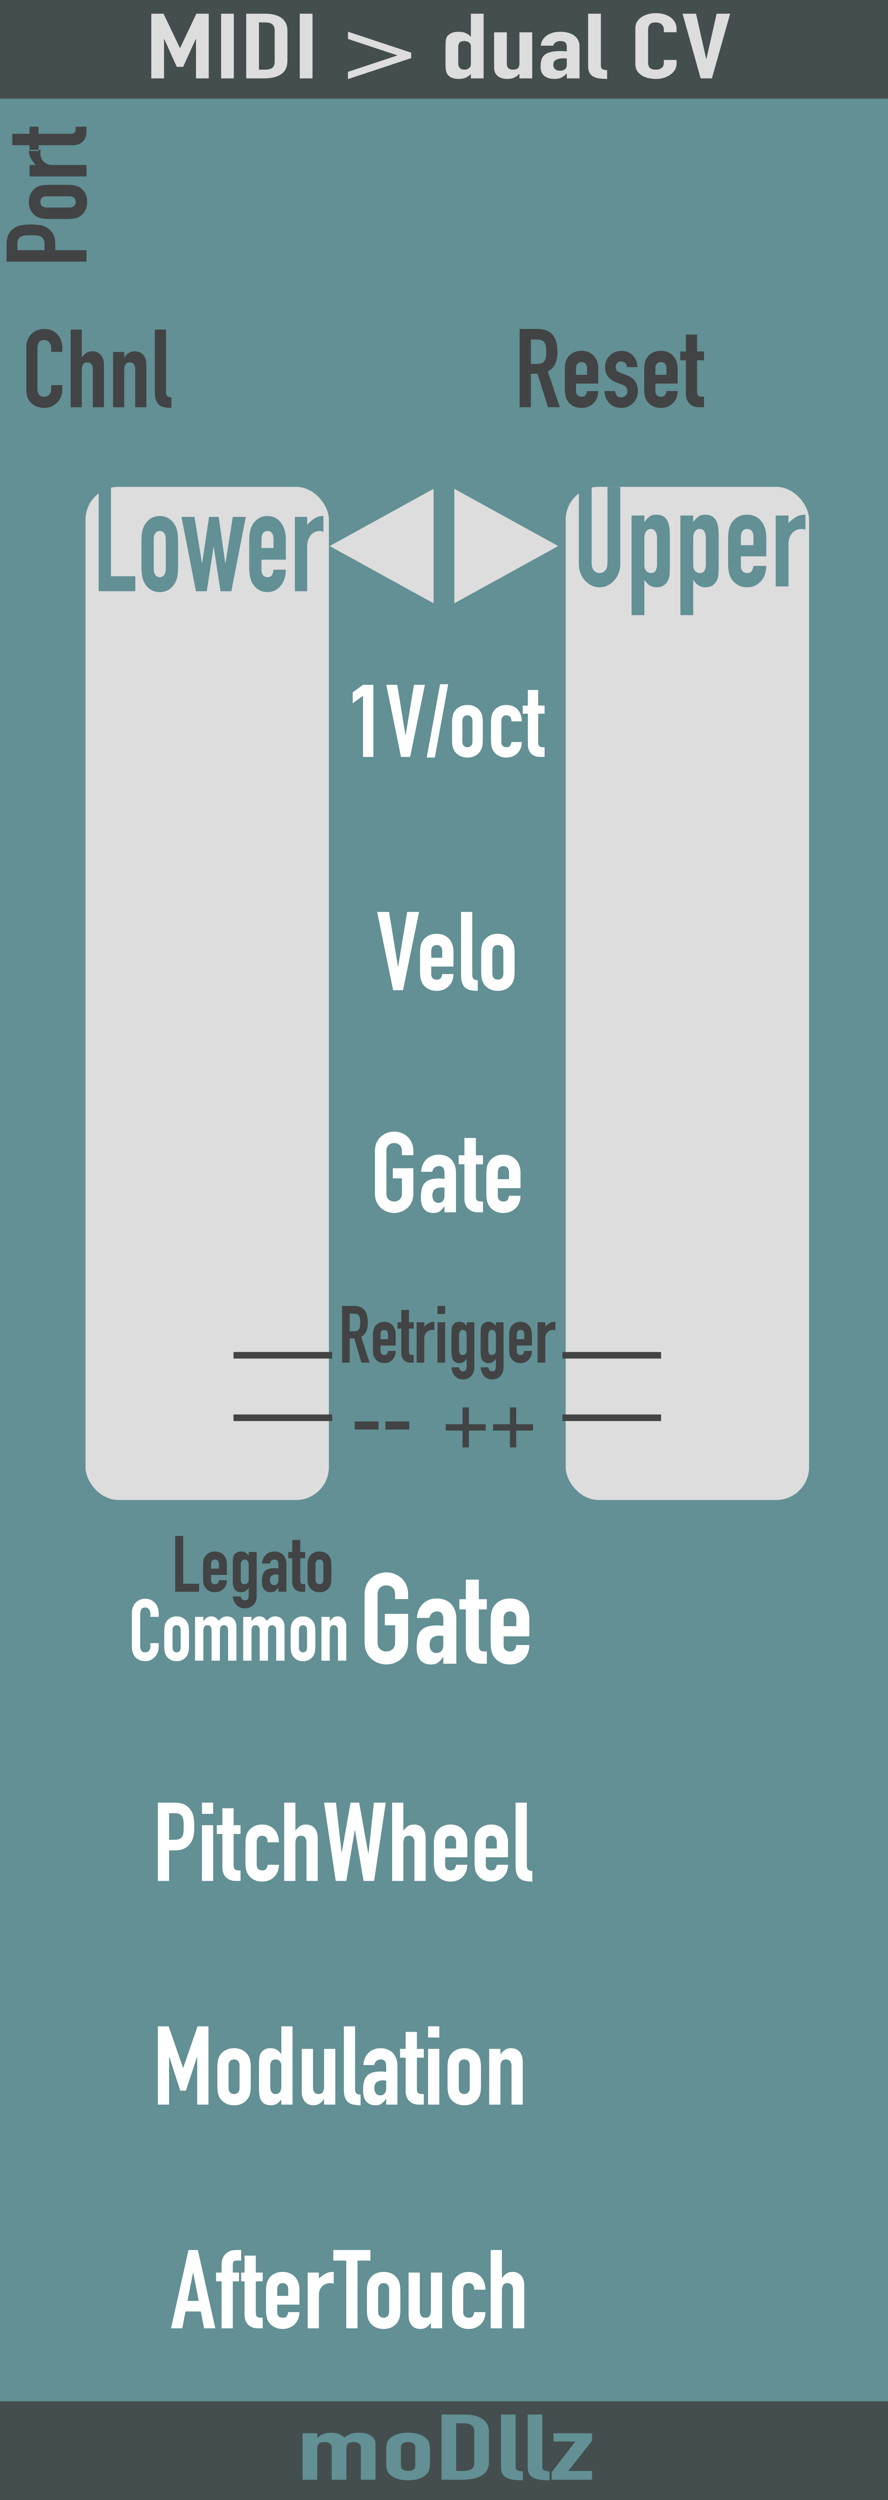 <?xml version="1.0" encoding="UTF-8"?>
<svg width="135px" height="380px" viewBox="0 0 135 380" version="1.1" xmlns="http://www.w3.org/2000/svg" xmlns:xlink="http://www.w3.org/1999/xlink">
    <title>MIDIdualCV</title>
    <g id="Page-1" stroke="none" stroke-width="1" fill="none" fill-rule="evenodd">
        <g id="MIDIdualCV">
            <rect id="Back" fill="#629094" fill-rule="nonzero" x="0" y="0" width="135" height="380"></rect>
            <rect id="Bottom" fill="#3C3836" fill-rule="nonzero" opacity="0.74" x="0" y="365" width="135" height="15"></rect>
            <path d="M46,369.855 L48.226,369.855 L48.226,370.538 L48.27,370.538 C48.503,370.315 48.783,370.131 49.11,369.987 C49.438,369.844 49.856,369.772 50.365,369.772 C50.845,369.772 51.245,369.846 51.565,369.994 C51.886,370.143 52.147,370.305 52.351,370.482 C52.628,370.287 52.933,370.12 53.268,369.981 C53.603,369.841 54.068,369.772 54.665,369.772 C54.941,369.772 55.225,369.802 55.516,369.862 C55.807,369.922 56.069,370.022 56.302,370.162 C56.534,370.301 56.724,370.48 56.869,370.698 C57.015,370.916 57.087,371.183 57.087,371.499 L57.087,376.916 L54.861,376.916 L54.861,372.028 C54.861,371.768 54.767,371.564 54.577,371.415 C54.388,371.266 54.119,371.192 53.77,371.192 C53.348,371.192 53.057,371.276 52.897,371.443 C52.737,371.61 52.657,371.851 52.657,372.167 L52.657,376.916 L50.431,376.916 L50.431,372.028 C50.431,371.768 50.336,371.564 50.147,371.415 C49.958,371.266 49.688,371.192 49.339,371.192 C48.917,371.192 48.626,371.276 48.466,371.443 C48.306,371.61 48.226,371.851 48.226,372.167 L48.226,376.916 L46,376.916 L46,369.855 Z M58.724,372.223 C58.724,371.935 58.753,371.67 58.812,371.429 C58.87,371.188 58.979,370.974 59.139,370.788 C59.401,370.482 59.779,370.236 60.274,370.05 C60.769,369.864 61.358,369.772 62.042,369.772 C62.726,369.772 63.315,369.864 63.81,370.05 C64.304,370.236 64.683,370.482 64.944,370.788 C65.104,370.974 65.214,371.188 65.272,371.429 C65.33,371.67 65.359,371.935 65.359,372.223 L65.359,374.549 C65.359,374.837 65.33,375.101 65.272,375.343 C65.214,375.584 65.104,375.798 64.944,375.983 C64.683,376.29 64.304,376.536 63.81,376.721 C63.315,376.907 62.726,377 62.042,377 C61.358,377 60.769,376.907 60.274,376.721 C59.779,376.536 59.401,376.29 59.139,375.983 C58.979,375.798 58.87,375.584 58.812,375.343 C58.753,375.101 58.724,374.837 58.724,374.549 L58.724,372.223 Z M60.95,374.772 C60.95,375.041 61.049,375.243 61.245,375.377 C61.441,375.512 61.707,375.579 62.042,375.579 C62.376,375.579 62.642,375.512 62.838,375.377 C63.035,375.243 63.133,375.041 63.133,374.772 L63.133,372 C63.133,371.731 63.035,371.529 62.838,371.394 C62.642,371.26 62.376,371.192 62.042,371.192 C61.707,371.192 61.441,371.26 61.245,371.394 C61.049,371.529 60.95,371.731 60.95,372 L60.95,374.772 Z M67.127,367 L70.423,367 C71.688,367 72.656,367.225 73.325,367.675 C73.995,368.126 74.329,368.755 74.329,369.563 L74.329,374.201 C74.329,375.129 73.977,375.814 73.271,376.255 C72.565,376.696 71.55,376.916 70.226,376.916 L67.127,376.916 L67.127,367 Z M69.353,375.579 L70.379,375.579 C71.005,375.579 71.448,375.48 71.71,375.28 C71.972,375.08 72.103,374.767 72.103,374.34 L72.103,369.563 C72.103,369.173 71.979,368.871 71.732,368.657 C71.485,368.444 71.034,368.337 70.379,368.337 L69.353,368.337 L69.353,375.579 Z M76.163,367 L78.389,367 L78.389,374.925 C78.389,375.194 78.465,375.377 78.618,375.475 C78.771,375.572 79.058,375.635 79.48,375.663 L79.48,377 C78.971,377 78.509,376.974 78.094,376.923 C77.68,376.872 77.33,376.775 77.047,376.631 C76.763,376.487 76.545,376.285 76.392,376.025 C76.239,375.765 76.163,375.431 76.163,375.022 L76.163,367 Z M80.222,367 L82.448,367 L82.448,374.925 C82.448,375.194 82.525,375.377 82.678,375.475 C82.83,375.572 83.118,375.635 83.54,375.663 L83.54,377 C83.03,377 82.568,376.974 82.154,376.923 C81.739,376.872 81.39,376.775 81.106,376.631 C80.822,376.487 80.604,376.285 80.451,376.025 C80.299,375.765 80.222,375.431 80.222,375.022 L80.222,367 Z M83.867,375.788 L87.468,371.109 L84.151,371.109 L84.151,369.855 L90,369.855 L90,370.983 L86.399,375.579 L90,375.579 L90,376.916 L83.867,376.916 L83.867,375.788 Z" id="moDllz" fill="#629094"></path>
            <rect id="Top" fill="#3C3836" fill-rule="nonzero" opacity="0.74" x="0" y="0" width="135" height="15"></rect>
            <rect id="LwrRECT" fill="#DDDDDD" x="13" y="74" width="37" height="154" rx="5"></rect>
            <rect id="UpprRECT" fill="#DDDDDD" x="86" y="74" width="37" height="154" rx="5"></rect>
            <g id="Group-2" transform="translate(20, 234)">
                <path d="M9.376,111.426 L9.343,111.426 L8.507,115.738 L10.212,115.738 L9.376,111.426 Z M8.657,108 L10.078,108 L12.735,119.9 L11.031,119.9 L10.529,117.343 L8.206,117.343 L7.705,119.9 L6,119.9 L8.657,108 Z M13.688,112.763 L12.852,112.763 L12.852,111.426 L13.688,111.426 L13.688,110.273 C13.688,109.861 13.749,109.513 13.872,109.228 C13.994,108.944 14.159,108.71 14.365,108.526 C14.571,108.343 14.805,108.209 15.067,108.125 C15.329,108.042 15.599,108 15.877,108 L16.663,108 L16.663,109.604 L15.894,109.604 C15.56,109.604 15.393,109.799 15.393,110.189 L15.393,111.426 L16.663,111.426 L16.663,112.763 L15.393,112.763 L15.393,119.9 L13.688,119.9 L13.688,112.763 Z M17.181,108.852 L18.886,108.852 L18.886,111.426 L19.939,111.426 L19.939,112.763 L18.886,112.763 L18.886,117.46 C18.886,117.66 18.905,117.816 18.944,117.928 C18.983,118.039 19.045,118.123 19.128,118.178 C19.212,118.234 19.32,118.267 19.454,118.279 C19.588,118.29 19.749,118.295 19.939,118.295 L19.939,119.9 L19.237,119.9 C18.847,119.9 18.521,119.838 18.259,119.716 C17.997,119.593 17.788,119.437 17.632,119.248 C17.476,119.058 17.362,118.844 17.29,118.604 C17.217,118.365 17.181,118.134 17.181,117.911 L17.181,112.763 L16.329,112.763 L16.329,111.426 L17.181,111.426 L17.181,108.852 Z M22.145,116.306 L22.145,117.46 C22.145,117.727 22.22,117.933 22.37,118.078 C22.521,118.223 22.724,118.295 22.981,118.295 C23.304,118.295 23.518,118.201 23.624,118.011 C23.73,117.822 23.794,117.632 23.816,117.443 L25.521,117.443 C25.521,117.799 25.462,118.134 25.345,118.446 C25.228,118.758 25.058,119.025 24.836,119.248 C24.613,119.482 24.345,119.666 24.033,119.799 C23.721,119.933 23.37,120 22.981,120 C22.457,120 22.006,119.889 21.627,119.666 C21.248,119.443 20.958,119.148 20.758,118.78 C20.635,118.557 20.552,118.301 20.507,118.011 C20.462,117.721 20.44,117.404 20.44,117.058 L20.44,114.267 C20.44,113.922 20.462,113.604 20.507,113.315 C20.552,113.025 20.635,112.769 20.758,112.546 C20.958,112.178 21.248,111.883 21.627,111.66 C22.006,111.437 22.457,111.326 22.981,111.326 C23.37,111.326 23.724,111.393 24.042,111.526 C24.359,111.66 24.627,111.847 24.844,112.086 C25.061,112.326 25.228,112.607 25.345,112.93 C25.462,113.253 25.521,113.599 25.521,113.967 L25.521,116.306 L22.145,116.306 Z M22.145,114.969 L23.816,114.969 L23.816,114 C23.816,113.677 23.741,113.435 23.591,113.273 C23.44,113.111 23.237,113.031 22.981,113.031 C22.724,113.031 22.521,113.111 22.37,113.273 C22.22,113.435 22.145,113.677 22.145,114 L22.145,114.969 Z M26.774,111.426 L28.479,111.426 L28.479,112.329 C28.825,112.017 29.164,111.772 29.499,111.593 C29.833,111.415 30.245,111.326 30.735,111.326 L30.735,113.131 C30.568,113.064 30.396,113.031 30.217,113.031 C30.039,113.031 29.847,113.061 29.641,113.123 C29.435,113.184 29.245,113.287 29.072,113.432 C28.9,113.577 28.758,113.766 28.646,114 C28.535,114.234 28.479,114.524 28.479,114.869 L28.479,119.9 L26.774,119.9 L26.774,111.426 Z M32.641,109.604 L30.669,109.604 L30.669,108 L36.318,108 L36.318,109.604 L34.345,109.604 L34.345,119.9 L32.641,119.9 L32.641,109.604 Z M35.783,114.267 C35.783,113.922 35.805,113.604 35.85,113.315 C35.894,113.025 35.978,112.769 36.1,112.546 C36.301,112.178 36.591,111.883 36.969,111.66 C37.348,111.437 37.799,111.326 38.323,111.326 C38.847,111.326 39.298,111.437 39.677,111.66 C40.056,111.883 40.345,112.178 40.546,112.546 C40.669,112.769 40.752,113.025 40.797,113.315 C40.841,113.604 40.864,113.922 40.864,114.267 L40.864,117.058 C40.864,117.404 40.841,117.721 40.797,118.011 C40.752,118.301 40.669,118.557 40.546,118.78 C40.345,119.148 40.056,119.443 39.677,119.666 C39.298,119.889 38.847,120 38.323,120 C37.799,120 37.348,119.889 36.969,119.666 C36.591,119.443 36.301,119.148 36.1,118.78 C35.978,118.557 35.894,118.301 35.85,118.011 C35.805,117.721 35.783,117.404 35.783,117.058 L35.783,114.267 Z M37.487,117.326 C37.487,117.649 37.563,117.891 37.713,118.053 C37.864,118.214 38.067,118.295 38.323,118.295 C38.579,118.295 38.783,118.214 38.933,118.053 C39.084,117.891 39.159,117.649 39.159,117.326 L39.159,114 C39.159,113.677 39.084,113.435 38.933,113.273 C38.783,113.111 38.579,113.031 38.323,113.031 C38.067,113.031 37.864,113.111 37.713,113.273 C37.563,113.435 37.487,113.677 37.487,114 L37.487,117.326 Z M47.214,119.9 L45.51,119.9 L45.51,119.081 L45.476,119.081 C45.298,119.348 45.084,119.568 44.833,119.741 C44.582,119.914 44.262,120 43.872,120 C43.66,120 43.448,119.964 43.237,119.891 C43.025,119.819 42.836,119.699 42.669,119.532 C42.501,119.365 42.368,119.15 42.267,118.889 C42.167,118.627 42.117,118.306 42.117,117.928 L42.117,111.426 L43.822,111.426 L43.822,117.292 C43.822,117.604 43.894,117.85 44.039,118.028 C44.184,118.206 44.39,118.295 44.657,118.295 C44.981,118.295 45.203,118.195 45.326,117.994 C45.448,117.794 45.51,117.504 45.51,117.125 L45.51,111.426 L47.214,111.426 L47.214,119.9 Z M50.423,117.46 C50.423,117.727 50.499,117.933 50.649,118.078 C50.799,118.223 51.003,118.295 51.259,118.295 C51.582,118.295 51.797,118.201 51.903,118.011 C52.008,117.822 52.072,117.632 52.095,117.443 L53.799,117.443 C53.799,117.799 53.741,118.134 53.624,118.446 C53.507,118.758 53.337,119.025 53.114,119.248 C52.891,119.482 52.624,119.666 52.312,119.799 C52,119.933 51.649,120 51.259,120 C50.735,120 50.284,119.889 49.905,119.666 C49.526,119.443 49.237,119.148 49.036,118.78 C48.914,118.557 48.83,118.301 48.786,118.011 C48.741,117.721 48.719,117.404 48.719,117.058 L48.719,114.267 C48.719,113.922 48.741,113.604 48.786,113.315 C48.83,113.025 48.914,112.769 49.036,112.546 C49.237,112.178 49.526,111.883 49.905,111.66 C50.284,111.437 50.735,111.326 51.259,111.326 C51.649,111.326 52.003,111.393 52.32,111.526 C52.638,111.66 52.905,111.847 53.123,112.086 C53.34,112.326 53.507,112.613 53.624,112.947 C53.741,113.281 53.799,113.643 53.799,114.033 L52.095,114.033 C52.095,113.688 52.019,113.435 51.869,113.273 C51.719,113.111 51.515,113.031 51.259,113.031 C51.003,113.031 50.799,113.111 50.649,113.273 C50.499,113.435 50.423,113.677 50.423,114 L50.423,117.46 Z M54.602,108 L56.306,108 L56.306,112.245 L56.34,112.245 C56.518,111.978 56.733,111.758 56.983,111.585 C57.234,111.412 57.554,111.326 57.944,111.326 C58.156,111.326 58.368,111.362 58.579,111.435 C58.791,111.507 58.981,111.627 59.148,111.794 C59.315,111.961 59.448,112.175 59.549,112.437 C59.649,112.699 59.699,113.019 59.699,113.398 L59.699,119.9 L57.994,119.9 L57.994,114.033 C57.994,113.721 57.922,113.476 57.777,113.298 C57.632,113.12 57.426,113.031 57.159,113.031 C56.836,113.031 56.613,113.131 56.49,113.331 C56.368,113.532 56.306,113.822 56.306,114.201 L56.306,119.9 L54.602,119.9 L54.602,108 Z" id="AfterTouch" fill="#FFFFFF"></path>
                <path d="M4,74 L5.638,74 L7.827,80.301 L7.861,80.301 L10.033,74 L11.688,74 L11.688,85.9 L9.983,85.9 L9.983,78.663 L9.95,78.663 L8.262,83.777 L7.409,83.777 L5.738,78.663 L5.705,78.663 L5.705,85.9 L4,85.9 L4,74 Z M13.042,80.267 C13.042,79.922 13.064,79.604 13.109,79.315 C13.153,79.025 13.237,78.769 13.359,78.546 C13.56,78.178 13.85,77.883 14.228,77.66 C14.607,77.437 15.058,77.326 15.582,77.326 C16.106,77.326 16.557,77.437 16.936,77.66 C17.315,77.883 17.604,78.178 17.805,78.546 C17.928,78.769 18.011,79.025 18.056,79.315 C18.1,79.604 18.123,79.922 18.123,80.267 L18.123,83.058 C18.123,83.404 18.1,83.721 18.056,84.011 C18.011,84.301 17.928,84.557 17.805,84.78 C17.604,85.148 17.315,85.443 16.936,85.666 C16.557,85.889 16.106,86 15.582,86 C15.058,86 14.607,85.889 14.228,85.666 C13.85,85.443 13.56,85.148 13.359,84.78 C13.237,84.557 13.153,84.301 13.109,84.011 C13.064,83.721 13.042,83.404 13.042,83.058 L13.042,80.267 Z M14.747,83.326 C14.747,83.649 14.822,83.891 14.972,84.053 C15.123,84.214 15.326,84.295 15.582,84.295 C15.838,84.295 16.042,84.214 16.192,84.053 C16.343,83.891 16.418,83.649 16.418,83.326 L16.418,80 C16.418,79.677 16.343,79.435 16.192,79.273 C16.042,79.111 15.838,79.031 15.582,79.031 C15.326,79.031 15.123,79.111 14.972,79.273 C14.822,79.435 14.747,79.677 14.747,80 L14.747,83.326 Z M21.081,83.142 C21.081,83.487 21.148,83.766 21.281,83.978 C21.415,84.189 21.627,84.295 21.916,84.295 C22.173,84.295 22.379,84.198 22.535,84.003 C22.691,83.808 22.769,83.554 22.769,83.242 L22.769,79.95 C22.769,79.682 22.688,79.462 22.526,79.29 C22.365,79.117 22.162,79.031 21.916,79.031 C21.593,79.031 21.373,79.131 21.256,79.331 C21.139,79.532 21.081,79.766 21.081,80.033 L21.081,83.142 Z M22.769,85.131 C22.657,85.253 22.552,85.368 22.451,85.474 C22.351,85.579 22.24,85.671 22.117,85.749 C21.994,85.827 21.855,85.889 21.699,85.933 C21.543,85.978 21.359,86 21.148,86 C20.446,86 19.95,85.733 19.66,85.198 C19.56,85.008 19.487,84.774 19.443,84.496 C19.398,84.217 19.376,83.844 19.376,83.376 L19.376,80.15 C19.376,79.538 19.393,79.086 19.426,78.797 C19.46,78.507 19.532,78.273 19.643,78.095 C19.788,77.872 19.975,77.688 20.203,77.543 C20.432,77.398 20.752,77.326 21.164,77.326 C21.499,77.326 21.797,77.401 22.058,77.552 C22.32,77.702 22.546,77.916 22.735,78.195 L22.769,78.195 L22.769,74 L24.474,74 L24.474,85.9 L22.769,85.9 L22.769,85.131 Z M30.975,85.9 L29.27,85.9 L29.27,85.081 L29.237,85.081 C29.058,85.348 28.844,85.568 28.593,85.741 C28.343,85.914 28.022,86 27.632,86 C27.421,86 27.209,85.964 26.997,85.891 C26.786,85.819 26.596,85.699 26.429,85.532 C26.262,85.365 26.128,85.15 26.028,84.889 C25.928,84.627 25.877,84.306 25.877,83.928 L25.877,77.426 L27.582,77.426 L27.582,83.292 C27.582,83.604 27.655,83.85 27.799,84.028 C27.944,84.206 28.15,84.295 28.418,84.295 C28.741,84.295 28.964,84.195 29.086,83.994 C29.209,83.794 29.27,83.504 29.27,83.125 L29.27,77.426 L30.975,77.426 L30.975,85.9 Z M32.279,74 L33.983,74 L33.983,83.51 C33.983,83.833 34.042,84.053 34.159,84.17 C34.276,84.287 34.496,84.362 34.819,84.396 L34.819,86 C34.429,86 34.075,85.969 33.758,85.908 C33.44,85.847 33.173,85.73 32.955,85.557 C32.738,85.384 32.571,85.142 32.454,84.83 C32.337,84.518 32.279,84.117 32.279,83.627 L32.279,74 Z M38.713,85.031 L38.68,85.031 C38.457,85.343 38.231,85.582 38.003,85.749 C37.774,85.916 37.454,86 37.042,86 C36.841,86 36.635,85.969 36.423,85.908 C36.212,85.847 36.014,85.735 35.83,85.574 C35.646,85.412 35.496,85.184 35.379,84.889 C35.262,84.593 35.203,84.212 35.203,83.744 C35.203,83.265 35.242,82.844 35.32,82.482 C35.398,82.12 35.54,81.819 35.747,81.579 C35.953,81.34 36.228,81.162 36.574,81.045 C36.919,80.928 37.359,80.869 37.894,80.869 C38.017,80.869 38.139,80.875 38.262,80.886 C38.384,80.897 38.535,80.908 38.713,80.919 L38.713,80.033 C38.713,79.744 38.652,79.504 38.529,79.315 C38.407,79.125 38.184,79.031 37.861,79.031 C37.638,79.031 37.435,79.103 37.251,79.248 C37.067,79.393 36.947,79.604 36.891,79.883 L35.237,79.883 C35.292,79.114 35.549,78.501 36.006,78.045 C36.228,77.822 36.496,77.646 36.808,77.518 C37.12,77.39 37.471,77.326 37.861,77.326 C38.217,77.326 38.552,77.382 38.864,77.493 C39.175,77.604 39.446,77.772 39.674,77.994 C39.903,78.217 40.084,78.496 40.217,78.83 C40.351,79.164 40.418,79.554 40.418,80 L40.418,85.9 L38.713,85.9 L38.713,85.031 Z M38.713,82.256 C38.524,82.223 38.368,82.206 38.245,82.206 C37.877,82.206 37.563,82.292 37.301,82.465 C37.039,82.638 36.908,82.953 36.908,83.409 C36.908,83.733 36.986,83.994 37.142,84.195 C37.298,84.396 37.515,84.496 37.794,84.496 C38.084,84.496 38.309,84.401 38.471,84.212 C38.632,84.022 38.713,83.755 38.713,83.409 L38.713,82.256 Z M41.671,74.852 L43.376,74.852 L43.376,77.426 L44.429,77.426 L44.429,78.763 L43.376,78.763 L43.376,83.46 C43.376,83.66 43.396,83.816 43.435,83.928 C43.474,84.039 43.535,84.123 43.618,84.178 C43.702,84.234 43.811,84.267 43.944,84.279 C44.078,84.29 44.24,84.295 44.429,84.295 L44.429,85.9 L43.727,85.9 C43.337,85.9 43.011,85.838 42.749,85.716 C42.487,85.593 42.279,85.437 42.123,85.248 C41.967,85.058 41.852,84.844 41.78,84.604 C41.708,84.365 41.671,84.134 41.671,83.911 L41.671,78.763 L40.819,78.763 L40.819,77.426 L41.671,77.426 L41.671,74.852 Z M45.081,77.426 L46.786,77.426 L46.786,85.9 L45.081,85.9 L45.081,77.426 Z M45.081,74 L46.786,74 L46.786,75.705 L45.081,75.705 L45.081,74 Z M48.039,80.267 C48.039,79.922 48.061,79.604 48.106,79.315 C48.15,79.025 48.234,78.769 48.357,78.546 C48.557,78.178 48.847,77.883 49.226,77.66 C49.604,77.437 50.056,77.326 50.579,77.326 C51.103,77.326 51.554,77.437 51.933,77.66 C52.312,77.883 52.602,78.178 52.802,78.546 C52.925,78.769 53.008,79.025 53.053,79.315 C53.097,79.604 53.12,79.922 53.12,80.267 L53.12,83.058 C53.12,83.404 53.097,83.721 53.053,84.011 C53.008,84.301 52.925,84.557 52.802,84.78 C52.602,85.148 52.312,85.443 51.933,85.666 C51.554,85.889 51.103,86 50.579,86 C50.056,86 49.604,85.889 49.226,85.666 C48.847,85.443 48.557,85.148 48.357,84.78 C48.234,84.557 48.15,84.301 48.106,84.011 C48.061,83.721 48.039,83.404 48.039,83.058 L48.039,80.267 Z M49.744,83.326 C49.744,83.649 49.819,83.891 49.969,84.053 C50.12,84.214 50.323,84.295 50.579,84.295 C50.836,84.295 51.039,84.214 51.189,84.053 C51.34,83.891 51.415,83.649 51.415,83.326 L51.415,80 C51.415,79.677 51.34,79.435 51.189,79.273 C51.039,79.111 50.836,79.031 50.579,79.031 C50.323,79.031 50.12,79.111 49.969,79.273 C49.819,79.435 49.744,79.677 49.744,80 L49.744,83.326 Z M54.373,77.426 L56.078,77.426 L56.078,78.245 L56.111,78.245 C56.29,77.978 56.504,77.758 56.755,77.585 C57.006,77.412 57.326,77.326 57.716,77.326 C57.928,77.326 58.139,77.362 58.351,77.435 C58.563,77.507 58.752,77.627 58.919,77.794 C59.086,77.961 59.22,78.175 59.32,78.437 C59.421,78.699 59.471,79.019 59.471,79.398 L59.471,85.9 L57.766,85.9 L57.766,80.033 C57.766,79.721 57.694,79.476 57.549,79.298 C57.404,79.12 57.198,79.031 56.93,79.031 C56.607,79.031 56.384,79.131 56.262,79.331 C56.139,79.532 56.078,79.822 56.078,80.201 L56.078,85.9 L54.373,85.9 L54.373,77.426 Z" id="Modulation" fill="#FFFFFF"></path>
                <path d="M4,40 L6.557,40 C7.025,40 7.437,40.061 7.794,40.184 C8.15,40.306 8.474,40.524 8.763,40.836 C9.053,41.148 9.253,41.513 9.365,41.93 C9.476,42.348 9.532,42.914 9.532,43.627 C9.532,44.15 9.501,44.599 9.44,44.972 C9.379,45.345 9.248,45.694 9.047,46.017 C8.813,46.407 8.501,46.71 8.111,46.928 C7.721,47.145 7.209,47.253 6.574,47.253 L5.705,47.253 L5.705,51.9 L4,51.9 L4,40 Z M5.705,45.649 L6.524,45.649 C6.869,45.649 7.136,45.599 7.326,45.499 C7.515,45.398 7.655,45.262 7.744,45.089 C7.833,44.916 7.886,44.708 7.903,44.462 C7.919,44.217 7.928,43.944 7.928,43.643 C7.928,43.365 7.919,43.1 7.903,42.85 C7.886,42.599 7.836,42.382 7.752,42.198 C7.669,42.014 7.538,41.869 7.359,41.763 C7.181,41.657 6.925,41.604 6.591,41.604 L5.705,41.604 L5.705,45.649 Z M10.702,43.426 L12.407,43.426 L12.407,51.9 L10.702,51.9 L10.702,43.426 Z M10.702,40 L12.407,40 L12.407,41.705 L10.702,41.705 L10.702,40 Z M13.811,40.852 L15.515,40.852 L15.515,43.426 L16.568,43.426 L16.568,44.763 L15.515,44.763 L15.515,49.46 C15.515,49.66 15.535,49.816 15.574,49.928 C15.613,50.039 15.674,50.123 15.758,50.178 C15.841,50.234 15.95,50.267 16.084,50.279 C16.217,50.29 16.379,50.295 16.568,50.295 L16.568,51.9 L15.866,51.9 C15.476,51.9 15.15,51.838 14.889,51.716 C14.627,51.593 14.418,51.437 14.262,51.248 C14.106,51.058 13.992,50.844 13.919,50.604 C13.847,50.365 13.811,50.134 13.811,49.911 L13.811,44.763 L12.958,44.763 L12.958,43.426 L13.811,43.426 L13.811,40.852 Z M19.025,49.46 C19.025,49.727 19.1,49.933 19.251,50.078 C19.401,50.223 19.604,50.295 19.861,50.295 C20.184,50.295 20.398,50.201 20.504,50.011 C20.61,49.822 20.674,49.632 20.696,49.443 L22.401,49.443 C22.401,49.799 22.343,50.134 22.226,50.446 C22.109,50.758 21.939,51.025 21.716,51.248 C21.493,51.482 21.226,51.666 20.914,51.799 C20.602,51.933 20.251,52 19.861,52 C19.337,52 18.886,51.889 18.507,51.666 C18.128,51.443 17.838,51.148 17.638,50.78 C17.515,50.557 17.432,50.301 17.387,50.011 C17.343,49.721 17.32,49.404 17.32,49.058 L17.32,46.267 C17.32,45.922 17.343,45.604 17.387,45.315 C17.432,45.025 17.515,44.769 17.638,44.546 C17.838,44.178 18.128,43.883 18.507,43.66 C18.886,43.437 19.337,43.326 19.861,43.326 C20.251,43.326 20.604,43.393 20.922,43.526 C21.24,43.66 21.507,43.847 21.724,44.086 C21.942,44.326 22.109,44.613 22.226,44.947 C22.343,45.281 22.401,45.643 22.401,46.033 L20.696,46.033 C20.696,45.688 20.621,45.435 20.471,45.273 C20.32,45.111 20.117,45.031 19.861,45.031 C19.604,45.031 19.401,45.111 19.251,45.273 C19.1,45.435 19.025,45.677 19.025,46 L19.025,49.46 Z M23.203,40 L24.908,40 L24.908,44.245 L24.942,44.245 C25.12,43.978 25.334,43.758 25.585,43.585 C25.836,43.412 26.156,43.326 26.546,43.326 C26.758,43.326 26.969,43.362 27.181,43.435 C27.393,43.507 27.582,43.627 27.749,43.794 C27.916,43.961 28.05,44.175 28.15,44.437 C28.251,44.699 28.301,45.019 28.301,45.398 L28.301,51.9 L26.596,51.9 L26.596,46.033 C26.596,45.721 26.524,45.476 26.379,45.298 C26.234,45.12 26.028,45.031 25.76,45.031 C25.437,45.031 25.214,45.131 25.092,45.331 C24.969,45.532 24.908,45.822 24.908,46.201 L24.908,51.9 L23.203,51.9 L23.203,40 Z M36.875,51.9 L35.27,51.9 L33.967,44.178 L33.933,44.178 L32.646,51.9 L31.042,51.9 L29.27,40 L31.075,40 L31.928,47.554 L31.961,47.554 L33.298,40 L34.602,40 L35.989,47.738 L36.022,47.738 L36.841,40 L38.646,40 L36.875,51.9 Z M39.616,40 L41.32,40 L41.32,44.245 L41.354,44.245 C41.532,43.978 41.747,43.758 41.997,43.585 C42.248,43.412 42.568,43.326 42.958,43.326 C43.17,43.326 43.382,43.362 43.593,43.435 C43.805,43.507 43.994,43.627 44.162,43.794 C44.329,43.961 44.462,44.175 44.563,44.437 C44.663,44.699 44.713,45.019 44.713,45.398 L44.713,51.9 L43.008,51.9 L43.008,46.033 C43.008,45.721 42.936,45.476 42.791,45.298 C42.646,45.12 42.44,45.031 42.173,45.031 C41.85,45.031 41.627,45.131 41.504,45.331 C41.382,45.532 41.32,45.822 41.32,46.201 L41.32,51.9 L39.616,51.9 L39.616,40 Z M47.671,48.306 L47.671,49.46 C47.671,49.727 47.747,49.933 47.897,50.078 C48.047,50.223 48.251,50.295 48.507,50.295 C48.83,50.295 49.045,50.201 49.15,50.011 C49.256,49.822 49.32,49.632 49.343,49.443 L51.047,49.443 C51.047,49.799 50.989,50.134 50.872,50.446 C50.755,50.758 50.585,51.025 50.362,51.248 C50.139,51.482 49.872,51.666 49.56,51.799 C49.248,51.933 48.897,52 48.507,52 C47.983,52 47.532,51.889 47.153,51.666 C46.774,51.443 46.485,51.148 46.284,50.78 C46.162,50.557 46.078,50.301 46.033,50.011 C45.989,49.721 45.967,49.404 45.967,49.058 L45.967,46.267 C45.967,45.922 45.989,45.604 46.033,45.315 C46.078,45.025 46.162,44.769 46.284,44.546 C46.485,44.178 46.774,43.883 47.153,43.66 C47.532,43.437 47.983,43.326 48.507,43.326 C48.897,43.326 49.251,43.393 49.568,43.526 C49.886,43.66 50.153,43.847 50.37,44.086 C50.588,44.326 50.755,44.607 50.872,44.93 C50.989,45.253 51.047,45.599 51.047,45.967 L51.047,48.306 L47.671,48.306 Z M47.671,46.969 L49.343,46.969 L49.343,46 C49.343,45.677 49.267,45.435 49.117,45.273 C48.967,45.111 48.763,45.031 48.507,45.031 C48.251,45.031 48.047,45.111 47.897,45.273 C47.747,45.435 47.671,45.677 47.671,46 L47.671,46.969 Z M53.855,48.306 L53.855,49.46 C53.855,49.727 53.93,49.933 54.081,50.078 C54.231,50.223 54.435,50.295 54.691,50.295 C55.014,50.295 55.228,50.201 55.334,50.011 C55.44,49.822 55.504,49.632 55.526,49.443 L57.231,49.443 C57.231,49.799 57.173,50.134 57.056,50.446 C56.939,50.758 56.769,51.025 56.546,51.248 C56.323,51.482 56.056,51.666 55.744,51.799 C55.432,51.933 55.081,52 54.691,52 C54.167,52 53.716,51.889 53.337,51.666 C52.958,51.443 52.669,51.148 52.468,50.78 C52.345,50.557 52.262,50.301 52.217,50.011 C52.173,49.721 52.15,49.404 52.15,49.058 L52.15,46.267 C52.15,45.922 52.173,45.604 52.217,45.315 C52.262,45.025 52.345,44.769 52.468,44.546 C52.669,44.178 52.958,43.883 53.337,43.66 C53.716,43.437 54.167,43.326 54.691,43.326 C55.081,43.326 55.435,43.393 55.752,43.526 C56.07,43.66 56.337,43.847 56.554,44.086 C56.772,44.326 56.939,44.607 57.056,44.93 C57.173,45.253 57.231,45.599 57.231,45.967 L57.231,48.306 L53.855,48.306 Z M53.855,46.969 L55.526,46.969 L55.526,46 C55.526,45.677 55.451,45.435 55.301,45.273 C55.15,45.111 54.947,45.031 54.691,45.031 C54.435,45.031 54.231,45.111 54.081,45.273 C53.93,45.435 53.855,45.677 53.855,46 L53.855,46.969 Z M58.384,40 L60.089,40 L60.089,49.51 C60.089,49.833 60.148,50.053 60.265,50.17 C60.382,50.287 60.602,50.362 60.925,50.396 L60.925,52 C60.535,52 60.181,51.969 59.864,51.908 C59.546,51.847 59.279,51.73 59.061,51.557 C58.844,51.384 58.677,51.142 58.56,50.83 C58.443,50.518 58.384,50.117 58.384,49.627 L58.384,40 Z" id="PitchWheel" fill="#FFFFFF"></path>
                <path d="M35.43,8.365 C35.43,7.81 35.527,7.32 35.72,6.895 C35.913,6.47 36.168,6.118 36.484,5.841 C36.8,5.564 37.154,5.355 37.547,5.213 C37.941,5.071 38.337,5 38.737,5 C39.136,5 39.533,5.071 39.926,5.213 C40.319,5.355 40.674,5.564 40.989,5.841 C41.305,6.118 41.56,6.47 41.753,6.895 C41.947,7.32 42.043,7.81 42.043,8.365 L42.043,9.061 L40.071,9.061 L40.071,8.365 C40.071,7.888 39.939,7.536 39.674,7.311 C39.41,7.085 39.098,6.972 38.737,6.972 C38.376,6.972 38.063,7.085 37.799,7.311 C37.535,7.536 37.402,7.888 37.402,8.365 L37.402,15.635 C37.402,16.112 37.535,16.464 37.799,16.689 C38.063,16.915 38.376,17.028 38.737,17.028 C39.098,17.028 39.41,16.915 39.674,16.689 C39.939,16.464 40.071,16.112 40.071,15.635 L40.071,13.044 L38.505,13.044 L38.505,11.304 L42.043,11.304 L42.043,15.635 C42.043,16.203 41.947,16.696 41.753,17.115 C41.56,17.534 41.305,17.882 40.989,18.159 C40.674,18.436 40.319,18.645 39.926,18.787 C39.533,18.929 39.136,19 38.737,19 C38.337,19 37.941,18.929 37.547,18.787 C37.154,18.645 36.8,18.436 36.484,18.159 C36.168,17.882 35.913,17.534 35.72,17.115 C35.527,16.696 35.43,16.203 35.43,15.635 L35.43,8.365 Z M47.4,17.878 L47.361,17.878 C47.103,18.239 46.842,18.517 46.578,18.71 C46.314,18.903 45.943,19 45.466,19 C45.234,19 44.995,18.965 44.75,18.894 C44.506,18.823 44.277,18.694 44.064,18.507 C43.851,18.32 43.677,18.056 43.542,17.714 C43.407,17.372 43.339,16.931 43.339,16.39 C43.339,15.835 43.384,15.349 43.474,14.93 C43.564,14.511 43.729,14.163 43.967,13.885 C44.206,13.608 44.525,13.402 44.924,13.267 C45.324,13.131 45.833,13.064 46.452,13.064 C46.594,13.064 46.736,13.07 46.878,13.083 C47.019,13.096 47.193,13.109 47.4,13.122 L47.4,12.097 C47.4,11.762 47.329,11.484 47.187,11.265 C47.045,11.046 46.787,10.936 46.413,10.936 C46.156,10.936 45.92,11.02 45.708,11.188 C45.495,11.355 45.356,11.6 45.292,11.923 L43.378,11.923 C43.442,11.033 43.738,10.324 44.267,9.796 C44.525,9.538 44.834,9.335 45.195,9.186 C45.556,9.038 45.962,8.964 46.413,8.964 C46.826,8.964 47.213,9.029 47.574,9.157 C47.935,9.286 48.247,9.48 48.511,9.738 C48.776,9.995 48.985,10.318 49.14,10.704 C49.295,11.091 49.372,11.542 49.372,12.058 L49.372,18.884 L47.4,18.884 L47.4,17.878 Z M47.4,14.669 C47.18,14.63 47,14.61 46.858,14.61 C46.433,14.61 46.069,14.71 45.766,14.91 C45.463,15.11 45.311,15.474 45.311,16.003 C45.311,16.377 45.401,16.68 45.582,16.912 C45.762,17.144 46.014,17.26 46.336,17.26 C46.671,17.26 46.932,17.15 47.119,16.931 C47.306,16.712 47.4,16.402 47.4,16.003 L47.4,14.669 Z M50.822,6.102 L52.795,6.102 L52.795,9.08 L54.013,9.08 L54.013,10.627 L52.795,10.627 L52.795,16.061 C52.795,16.293 52.817,16.473 52.862,16.602 C52.907,16.731 52.978,16.828 53.075,16.892 C53.172,16.957 53.297,16.995 53.452,17.008 C53.607,17.021 53.794,17.028 54.013,17.028 L54.013,18.884 L53.201,18.884 C52.75,18.884 52.372,18.813 52.07,18.671 C51.767,18.529 51.525,18.349 51.344,18.13 C51.164,17.911 51.032,17.663 50.948,17.385 C50.864,17.108 50.822,16.841 50.822,16.583 L50.822,10.627 L49.836,10.627 L49.836,9.08 L50.822,9.08 L50.822,6.102 Z M56.565,14.727 L56.565,16.061 C56.565,16.37 56.652,16.609 56.826,16.776 C57,16.944 57.236,17.028 57.532,17.028 C57.906,17.028 58.154,16.918 58.277,16.699 C58.399,16.48 58.473,16.261 58.499,16.041 L60.471,16.041 C60.471,16.454 60.404,16.841 60.268,17.202 C60.133,17.563 59.936,17.872 59.679,18.13 C59.421,18.401 59.111,18.613 58.75,18.768 C58.389,18.923 57.983,19 57.532,19 C56.926,19 56.404,18.871 55.966,18.613 C55.528,18.355 55.192,18.014 54.96,17.588 C54.819,17.331 54.722,17.034 54.67,16.699 C54.619,16.364 54.593,15.996 54.593,15.597 L54.593,12.367 C54.593,11.968 54.619,11.6 54.67,11.265 C54.722,10.93 54.819,10.634 54.96,10.376 C55.192,9.95 55.528,9.609 55.966,9.351 C56.404,9.093 56.926,8.964 57.532,8.964 C57.983,8.964 58.393,9.041 58.76,9.196 C59.128,9.351 59.437,9.567 59.688,9.844 C59.94,10.121 60.133,10.447 60.268,10.82 C60.404,11.194 60.471,11.594 60.471,12.019 L60.471,14.727 L56.565,14.727 Z M56.565,13.18 L58.499,13.18 L58.499,12.058 C58.499,11.684 58.412,11.404 58.238,11.217 C58.064,11.03 57.829,10.936 57.532,10.936 C57.236,10.936 57,11.03 56.826,11.217 C56.652,11.404 56.565,11.684 56.565,12.058 L56.565,13.18 Z" id="Gate" fill="#FFFFFF"></path>
                <path d="M4.13,16.335 C4.13,16.624 4.078,16.899 3.975,17.162 C3.872,17.424 3.73,17.654 3.549,17.85 C3.368,18.047 3.155,18.205 2.912,18.323 C2.669,18.441 2.407,18.5 2.127,18.5 C1.888,18.5 1.645,18.465 1.398,18.395 C1.15,18.325 0.928,18.205 0.73,18.034 C0.532,17.864 0.369,17.638 0.242,17.358 C0.114,17.078 0.05,16.724 0.05,16.296 L0.05,11.152 C0.05,10.846 0.099,10.561 0.198,10.299 C0.297,10.037 0.437,9.809 0.619,9.617 C0.8,9.424 1.016,9.273 1.268,9.164 C1.519,9.055 1.797,9 2.102,9 C2.391,9 2.659,9.055 2.906,9.164 C3.153,9.273 3.368,9.426 3.549,9.623 C3.73,9.82 3.872,10.056 3.975,10.332 C4.078,10.607 4.13,10.907 4.13,11.231 L4.13,11.756 L2.869,11.756 L2.869,11.309 C2.869,11.047 2.799,10.82 2.659,10.627 C2.519,10.435 2.329,10.338 2.09,10.338 C1.777,10.338 1.569,10.441 1.466,10.647 C1.363,10.852 1.311,11.113 1.311,11.427 L1.311,16.204 C1.311,16.475 1.367,16.702 1.478,16.886 C1.589,17.07 1.789,17.162 2.078,17.162 C2.16,17.162 2.249,17.146 2.343,17.116 C2.438,17.085 2.525,17.035 2.603,16.965 C2.681,16.895 2.745,16.799 2.795,16.676 C2.844,16.554 2.869,16.401 2.869,16.217 L2.869,15.758 L4.13,15.758 L4.13,16.335 Z M4.971,13.999 C4.971,13.728 4.987,13.479 5.02,13.251 C5.053,13.024 5.115,12.823 5.206,12.648 C5.354,12.359 5.568,12.127 5.848,11.952 C6.129,11.777 6.462,11.69 6.85,11.69 C7.237,11.69 7.571,11.777 7.851,11.952 C8.132,12.127 8.346,12.359 8.494,12.648 C8.585,12.823 8.647,13.024 8.68,13.251 C8.713,13.479 8.729,13.728 8.729,13.999 L8.729,16.191 C8.729,16.462 8.713,16.711 8.68,16.939 C8.647,17.166 8.585,17.367 8.494,17.542 C8.346,17.831 8.132,18.063 7.851,18.238 C7.571,18.413 7.237,18.5 6.85,18.5 C6.462,18.5 6.129,18.413 5.848,18.238 C5.568,18.063 5.354,17.831 5.206,17.542 C5.115,17.367 5.053,17.166 5.02,16.939 C4.987,16.711 4.971,16.462 4.971,16.191 L4.971,13.999 Z M6.232,16.401 C6.232,16.654 6.287,16.844 6.399,16.971 C6.51,17.098 6.66,17.162 6.85,17.162 C7.039,17.162 7.19,17.098 7.301,16.971 C7.412,16.844 7.468,16.654 7.468,16.401 L7.468,13.789 C7.468,13.536 7.412,13.345 7.301,13.219 C7.19,13.092 7.039,13.028 6.85,13.028 C6.66,13.028 6.51,13.092 6.399,13.219 C6.287,13.345 6.232,13.536 6.232,13.789 L6.232,16.401 Z M9.656,11.769 L10.917,11.769 L10.917,12.412 L10.942,12.412 C11.074,12.202 11.233,12.029 11.418,11.893 C11.604,11.758 11.841,11.69 12.129,11.69 C12.401,11.69 12.628,11.76 12.809,11.9 C12.99,12.04 13.139,12.193 13.254,12.359 C13.411,12.175 13.584,12.018 13.773,11.887 C13.963,11.756 14.227,11.69 14.565,11.69 C14.721,11.69 14.882,11.718 15.047,11.775 C15.212,11.832 15.36,11.926 15.492,12.057 C15.624,12.189 15.731,12.357 15.813,12.562 C15.896,12.768 15.937,13.02 15.937,13.317 L15.937,18.421 L14.676,18.421 L14.676,13.816 C14.676,13.571 14.622,13.378 14.515,13.238 C14.408,13.098 14.256,13.028 14.058,13.028 C13.819,13.028 13.654,13.107 13.563,13.265 C13.473,13.422 13.427,13.649 13.427,13.947 L13.427,18.421 L12.166,18.421 L12.166,13.816 C12.166,13.571 12.113,13.378 12.005,13.238 C11.898,13.098 11.746,13.028 11.548,13.028 C11.309,13.028 11.144,13.107 11.053,13.265 C10.963,13.422 10.917,13.649 10.917,13.947 L10.917,18.421 L9.656,18.421 L9.656,11.769 Z M16.976,11.769 L18.237,11.769 L18.237,12.412 L18.261,12.412 C18.393,12.202 18.552,12.029 18.737,11.893 C18.923,11.758 19.16,11.69 19.448,11.69 C19.72,11.69 19.947,11.76 20.128,11.9 C20.31,12.04 20.458,12.193 20.573,12.359 C20.73,12.175 20.903,12.018 21.093,11.887 C21.282,11.756 21.546,11.69 21.884,11.69 C22.04,11.69 22.201,11.718 22.366,11.775 C22.531,11.832 22.679,11.926 22.811,12.057 C22.943,12.189 23.05,12.357 23.133,12.562 C23.215,12.768 23.256,13.02 23.256,13.317 L23.256,18.421 L21.995,18.421 L21.995,13.816 C21.995,13.571 21.942,13.378 21.834,13.238 C21.727,13.098 21.575,13.028 21.377,13.028 C21.138,13.028 20.973,13.107 20.882,13.265 C20.792,13.422 20.746,13.649 20.746,13.947 L20.746,18.421 L19.485,18.421 L19.485,13.816 C19.485,13.571 19.432,13.378 19.325,13.238 C19.217,13.098 19.065,13.028 18.867,13.028 C18.628,13.028 18.463,13.107 18.373,13.265 C18.282,13.422 18.237,13.649 18.237,13.947 L18.237,18.421 L16.976,18.421 L16.976,11.769 Z M24.183,13.999 C24.183,13.728 24.2,13.479 24.233,13.251 C24.266,13.024 24.328,12.823 24.418,12.648 C24.567,12.359 24.781,12.127 25.061,11.952 C25.341,11.777 25.675,11.69 26.063,11.69 C26.45,11.69 26.784,11.777 27.064,11.952 C27.344,12.127 27.559,12.359 27.707,12.648 C27.798,12.823 27.859,13.024 27.892,13.251 C27.925,13.479 27.942,13.728 27.942,13.999 L27.942,16.191 C27.942,16.462 27.925,16.711 27.892,16.939 C27.859,17.166 27.798,17.367 27.707,17.542 C27.559,17.831 27.344,18.063 27.064,18.238 C26.784,18.413 26.45,18.5 26.063,18.5 C25.675,18.5 25.341,18.413 25.061,18.238 C24.781,18.063 24.567,17.831 24.418,17.542 C24.328,17.367 24.266,17.166 24.233,16.939 C24.2,16.711 24.183,16.462 24.183,16.191 L24.183,13.999 Z M25.444,16.401 C25.444,16.654 25.5,16.844 25.611,16.971 C25.723,17.098 25.873,17.162 26.063,17.162 C26.252,17.162 26.403,17.098 26.514,16.971 C26.625,16.844 26.681,16.654 26.681,16.401 L26.681,13.789 C26.681,13.536 26.625,13.345 26.514,13.219 C26.403,13.092 26.252,13.028 26.063,13.028 C25.873,13.028 25.723,13.092 25.611,13.219 C25.5,13.345 25.444,13.536 25.444,13.789 L25.444,16.401 Z M28.869,11.769 L30.13,11.769 L30.13,12.412 L30.155,12.412 C30.287,12.202 30.445,12.029 30.631,11.893 C30.816,11.758 31.053,11.69 31.342,11.69 C31.498,11.69 31.655,11.718 31.812,11.775 C31.968,11.832 32.108,11.926 32.232,12.057 C32.356,12.189 32.455,12.357 32.529,12.562 C32.603,12.768 32.64,13.02 32.64,13.317 L32.64,18.421 L31.379,18.421 L31.379,13.816 C31.379,13.571 31.325,13.378 31.218,13.238 C31.111,13.098 30.959,13.028 30.761,13.028 C30.522,13.028 30.357,13.107 30.266,13.265 C30.176,13.422 30.13,13.649 30.13,13.947 L30.13,18.421 L28.869,18.421 L28.869,11.769 Z" id="Common-Copy" fill="#FFFFFF"></path>
                <path d="M6.64,-0.54 L7.856,-0.54 L7.856,6.73 L10.263,6.73 L10.263,7.945 L6.64,7.945 L6.64,-0.54 Z M12.086,5.383 L12.086,6.205 C12.086,6.396 12.14,6.543 12.247,6.646 C12.355,6.75 12.5,6.801 12.682,6.801 C12.913,6.801 13.066,6.734 13.141,6.599 C13.217,6.464 13.262,6.329 13.278,6.193 L14.494,6.193 C14.494,6.448 14.452,6.686 14.369,6.909 C14.285,7.131 14.164,7.322 14.005,7.481 C13.846,7.647 13.656,7.779 13.433,7.874 C13.211,7.969 12.96,8.017 12.682,8.017 C12.309,8.017 11.987,7.937 11.717,7.779 C11.447,7.62 11.24,7.409 11.097,7.147 C11.01,6.988 10.95,6.805 10.918,6.599 C10.887,6.392 10.871,6.166 10.871,5.919 L10.871,3.929 C10.871,3.683 10.887,3.456 10.918,3.25 C10.95,3.043 11.01,2.861 11.097,2.702 C11.24,2.439 11.447,2.229 11.717,2.07 C11.987,1.911 12.309,1.832 12.682,1.832 C12.96,1.832 13.213,1.879 13.439,1.975 C13.665,2.07 13.856,2.203 14.011,2.374 C14.166,2.545 14.285,2.745 14.369,2.976 C14.452,3.206 14.494,3.452 14.494,3.715 L14.494,5.383 L12.086,5.383 Z M12.086,4.43 L13.278,4.43 L13.278,3.738 C13.278,3.508 13.225,3.335 13.117,3.22 C13.01,3.105 12.865,3.047 12.682,3.047 C12.5,3.047 12.355,3.105 12.247,3.22 C12.14,3.335 12.086,3.508 12.086,3.738 L12.086,4.43 Z M16.603,8.649 C16.611,8.792 16.669,8.927 16.776,9.054 C16.883,9.181 17.04,9.244 17.247,9.244 C17.445,9.244 17.588,9.183 17.676,9.06 C17.763,8.937 17.807,8.78 17.807,8.589 L17.807,7.397 L17.783,7.397 C17.648,7.596 17.487,7.749 17.3,7.856 C17.114,7.963 16.897,8.017 16.651,8.017 C16.15,8.017 15.797,7.826 15.59,7.445 C15.519,7.31 15.467,7.143 15.435,6.944 C15.403,6.746 15.388,6.48 15.388,6.146 L15.388,3.846 C15.388,3.409 15.399,3.087 15.423,2.88 C15.447,2.674 15.499,2.507 15.578,2.38 C15.682,2.221 15.815,2.09 15.977,1.987 C16.14,1.883 16.369,1.832 16.663,1.832 C16.814,1.832 16.943,1.848 17.05,1.879 C17.157,1.911 17.255,1.955 17.342,2.01 C17.429,2.066 17.509,2.132 17.58,2.207 C17.652,2.283 17.727,2.364 17.807,2.451 L17.807,1.903 L19.022,1.903 L19.022,8.684 C19.022,8.891 18.989,9.099 18.921,9.31 C18.854,9.52 18.744,9.711 18.593,9.882 C18.442,10.053 18.252,10.192 18.021,10.299 C17.791,10.406 17.517,10.46 17.199,10.46 C17.016,10.46 16.826,10.43 16.627,10.371 C16.428,10.311 16.244,10.212 16.073,10.073 C15.902,9.934 15.755,9.749 15.632,9.519 C15.509,9.288 15.427,8.998 15.388,8.649 L16.603,8.649 Z M16.603,6.086 C16.603,6.277 16.645,6.444 16.728,6.587 C16.812,6.73 16.969,6.801 17.199,6.801 C17.374,6.801 17.519,6.74 17.634,6.617 C17.749,6.493 17.807,6.336 17.807,6.146 L17.807,3.798 C17.807,3.576 17.751,3.395 17.64,3.256 C17.529,3.117 17.382,3.047 17.199,3.047 C16.992,3.047 16.842,3.123 16.746,3.274 C16.651,3.425 16.603,3.623 16.603,3.87 L16.603,6.086 Z M22.324,7.326 L22.3,7.326 C22.141,7.548 21.98,7.719 21.817,7.838 C21.654,7.957 21.426,8.017 21.132,8.017 C20.989,8.017 20.842,7.995 20.691,7.951 C20.54,7.908 20.399,7.828 20.268,7.713 C20.137,7.598 20.029,7.435 19.946,7.224 C19.863,7.014 19.821,6.742 19.821,6.408 C19.821,6.066 19.849,5.766 19.904,5.508 C19.96,5.25 20.061,5.035 20.208,4.865 C20.355,4.694 20.552,4.567 20.798,4.483 C21.044,4.4 21.358,4.358 21.74,4.358 C21.827,4.358 21.914,4.362 22.002,4.37 C22.089,4.378 22.197,4.386 22.324,4.394 L22.324,3.762 C22.324,3.556 22.28,3.385 22.193,3.25 C22.105,3.115 21.946,3.047 21.716,3.047 C21.557,3.047 21.412,3.099 21.281,3.202 C21.15,3.305 21.064,3.456 21.025,3.655 L19.845,3.655 C19.884,3.107 20.067,2.67 20.393,2.344 C20.552,2.185 20.743,2.06 20.965,1.969 C21.187,1.877 21.438,1.832 21.716,1.832 C21.97,1.832 22.208,1.871 22.431,1.951 C22.653,2.03 22.846,2.149 23.009,2.308 C23.172,2.467 23.301,2.666 23.396,2.904 C23.492,3.143 23.539,3.421 23.539,3.738 L23.539,7.945 L22.324,7.945 L22.324,7.326 Z M22.324,5.347 C22.189,5.323 22.077,5.312 21.99,5.312 C21.728,5.312 21.503,5.373 21.317,5.496 C21.13,5.619 21.037,5.844 21.037,6.17 C21.037,6.4 21.092,6.587 21.203,6.73 C21.315,6.873 21.47,6.944 21.668,6.944 C21.875,6.944 22.036,6.877 22.151,6.742 C22.266,6.607 22.324,6.416 22.324,6.17 L22.324,5.347 Z M24.433,0.068 L25.649,0.068 L25.649,1.903 L26.399,1.903 L26.399,2.857 L25.649,2.857 L25.649,6.205 C25.649,6.348 25.663,6.46 25.69,6.539 C25.718,6.619 25.762,6.678 25.821,6.718 C25.881,6.758 25.959,6.781 26.054,6.789 C26.149,6.797 26.264,6.801 26.399,6.801 L26.399,7.945 L25.899,7.945 C25.621,7.945 25.388,7.902 25.202,7.814 C25.015,7.727 24.866,7.616 24.755,7.481 C24.644,7.346 24.562,7.193 24.511,7.022 C24.459,6.851 24.433,6.686 24.433,6.527 L24.433,2.857 L23.825,2.857 L23.825,1.903 L24.433,1.903 L24.433,0.068 Z M26.757,3.929 C26.757,3.683 26.773,3.456 26.805,3.25 C26.836,3.043 26.896,2.861 26.983,2.702 C27.126,2.439 27.333,2.229 27.603,2.07 C27.873,1.911 28.195,1.832 28.568,1.832 C28.942,1.832 29.264,1.911 29.534,2.07 C29.804,2.229 30.011,2.439 30.154,2.702 C30.241,2.861 30.301,3.043 30.332,3.25 C30.364,3.456 30.38,3.683 30.38,3.929 L30.38,5.919 C30.38,6.166 30.364,6.392 30.332,6.599 C30.301,6.805 30.241,6.988 30.154,7.147 C30.011,7.409 29.804,7.62 29.534,7.779 C29.264,7.937 28.942,8.017 28.568,8.017 C28.195,8.017 27.873,7.937 27.603,7.779 C27.333,7.62 27.126,7.409 26.983,7.147 C26.896,6.988 26.836,6.805 26.805,6.599 C26.773,6.392 26.757,6.166 26.757,5.919 L26.757,3.929 Z M27.973,6.11 C27.973,6.34 28.026,6.513 28.133,6.628 C28.241,6.744 28.386,6.801 28.568,6.801 C28.751,6.801 28.896,6.744 29.003,6.628 C29.111,6.513 29.164,6.34 29.164,6.11 L29.164,3.738 C29.164,3.508 29.111,3.335 29.003,3.22 C28.896,3.105 28.751,3.047 28.568,3.047 C28.386,3.047 28.241,3.105 28.133,3.22 C28.026,3.335 27.973,3.508 27.973,3.738 L27.973,6.11 Z" id="Legato-Copy" fill="#424344"></path>
            </g>
            <g id="Group" transform="translate(36, 205)" stroke="#424344" stroke-linecap="square">
                <path d="M0,1 L14,1" id="Line"></path>
                <path d="M50,1 L64,1" id="Line-Copy-2"></path>
                <path d="M0,10.5 L14,10.5" id="Line-Copy"></path>
                <path d="M50,10.5 L64,10.5" id="Line-Copy-3"></path>
            </g>
            <path d="M53.928,216.066 L57.54,216.066 L57.54,217.29 L53.928,217.29 L53.928,216.066 Z M58.596,216.066 L62.208,216.066 L62.208,217.29 L58.596,217.29 L58.596,216.066 Z M70.32,213.93 L71.28,213.93 L71.28,216.486 L73.836,216.486 L73.836,217.446 L71.28,217.446 L71.28,220.002 L70.32,220.002 L70.32,217.446 L67.764,217.446 L67.764,216.486 L70.32,216.486 L70.32,213.93 Z M77.52,213.93 L78.48,213.93 L78.48,216.486 L81.036,216.486 L81.036,217.446 L78.48,217.446 L78.48,220.002 L77.52,220.002 L77.52,217.446 L74.964,217.446 L74.964,216.486 L77.52,216.486 L77.52,213.93 Z" id="---++" fill="#424344"></path>
            <path d="M53.164,202.351 L53.825,202.351 C54.03,202.351 54.194,202.321 54.316,202.26 C54.437,202.2 54.53,202.113 54.595,202 C54.66,201.887 54.703,201.748 54.726,201.582 C54.749,201.417 54.76,201.225 54.76,201.007 C54.76,200.789 54.749,200.597 54.726,200.432 C54.703,200.266 54.656,200.125 54.584,200.008 C54.511,199.891 54.411,199.804 54.281,199.747 C54.152,199.691 53.981,199.663 53.768,199.663 L53.164,199.663 L53.164,202.351 Z M52,198.5 L53.871,198.5 C55.24,198.5 55.924,199.344 55.924,201.031 C55.924,201.532 55.85,201.962 55.702,202.321 C55.553,202.68 55.293,202.969 54.92,203.187 L56.175,207.123 L54.943,207.123 L53.859,203.441 L53.164,203.441 L53.164,207.123 L52,207.123 L52,198.5 Z M57.852,204.519 L57.852,205.355 C57.852,205.548 57.903,205.698 58.006,205.803 C58.108,205.908 58.247,205.96 58.422,205.96 C58.643,205.96 58.789,205.891 58.861,205.754 C58.934,205.617 58.977,205.48 58.992,205.342 L60.156,205.342 C60.156,205.601 60.116,205.843 60.036,206.069 C59.956,206.295 59.84,206.489 59.688,206.65 C59.536,206.82 59.354,206.953 59.141,207.05 C58.928,207.147 58.688,207.195 58.422,207.195 C58.065,207.195 57.757,207.115 57.498,206.953 C57.24,206.792 57.042,206.578 56.905,206.311 C56.821,206.15 56.764,205.964 56.734,205.754 C56.703,205.544 56.688,205.314 56.688,205.064 L56.688,203.041 C56.688,202.791 56.703,202.561 56.734,202.351 C56.764,202.141 56.821,201.956 56.905,201.794 C57.042,201.528 57.24,201.314 57.498,201.152 C57.757,200.991 58.065,200.91 58.422,200.91 C58.688,200.91 58.93,200.958 59.146,201.055 C59.363,201.152 59.546,201.287 59.694,201.461 C59.842,201.635 59.956,201.838 60.036,202.073 C60.116,202.307 60.156,202.557 60.156,202.823 L60.156,204.519 L57.852,204.519 Z M57.852,203.55 L58.992,203.55 L58.992,202.848 C58.992,202.614 58.941,202.438 58.838,202.321 C58.736,202.204 58.597,202.145 58.422,202.145 C58.247,202.145 58.108,202.204 58.006,202.321 C57.903,202.438 57.852,202.614 57.852,202.848 L57.852,203.55 Z M61.012,199.118 L62.175,199.118 L62.175,200.983 L62.894,200.983 L62.894,201.951 L62.175,201.951 L62.175,205.355 C62.175,205.5 62.188,205.613 62.215,205.694 C62.242,205.774 62.283,205.835 62.34,205.875 C62.397,205.916 62.472,205.94 62.563,205.948 C62.654,205.956 62.764,205.96 62.894,205.96 L62.894,207.123 L62.415,207.123 C62.148,207.123 61.926,207.078 61.747,206.989 C61.569,206.901 61.426,206.788 61.319,206.65 C61.213,206.513 61.135,206.358 61.086,206.184 C61.036,206.01 61.012,205.843 61.012,205.681 L61.012,201.951 L60.43,201.951 L60.43,200.983 L61.012,200.983 L61.012,199.118 Z M63.339,200.983 L64.502,200.983 L64.502,201.637 C64.738,201.411 64.97,201.233 65.198,201.104 C65.426,200.975 65.707,200.91 66.042,200.91 L66.042,202.218 C65.928,202.169 65.81,202.145 65.688,202.145 C65.567,202.145 65.436,202.167 65.295,202.212 C65.154,202.256 65.025,202.331 64.907,202.436 C64.789,202.541 64.692,202.678 64.616,202.848 C64.54,203.017 64.502,203.227 64.502,203.477 L64.502,207.123 L63.339,207.123 L63.339,200.983 Z M66.51,200.983 L67.673,200.983 L67.673,207.123 L66.51,207.123 L66.51,200.983 Z M66.51,198.5 L67.673,198.5 L67.673,199.735 L66.51,199.735 L66.51,198.5 Z M69.795,207.837 C69.802,207.982 69.858,208.12 69.96,208.249 C70.063,208.378 70.213,208.443 70.411,208.443 C70.601,208.443 70.738,208.38 70.821,208.255 C70.905,208.13 70.947,207.97 70.947,207.777 L70.947,206.566 L70.924,206.566 C70.795,206.767 70.641,206.923 70.462,207.032 C70.283,207.141 70.076,207.195 69.84,207.195 C69.361,207.195 69.023,207.002 68.825,206.614 C68.757,206.477 68.707,206.307 68.677,206.105 C68.647,205.904 68.631,205.633 68.631,205.294 L68.631,202.957 C68.631,202.513 68.643,202.186 68.666,201.976 C68.688,201.766 68.738,201.596 68.814,201.467 C68.913,201.306 69.04,201.172 69.196,201.067 C69.352,200.962 69.571,200.91 69.852,200.91 C69.996,200.91 70.12,200.926 70.223,200.958 C70.325,200.991 70.418,201.035 70.502,201.092 C70.586,201.148 70.662,201.215 70.73,201.291 C70.799,201.368 70.871,201.451 70.947,201.54 L70.947,200.983 L72.11,200.983 L72.11,207.873 C72.11,208.083 72.078,208.295 72.014,208.509 C71.949,208.723 71.844,208.917 71.7,209.091 C71.555,209.264 71.373,209.405 71.152,209.514 C70.932,209.623 70.669,209.678 70.365,209.678 C70.19,209.678 70.008,209.648 69.818,209.587 C69.628,209.527 69.451,209.426 69.287,209.284 C69.124,209.143 68.983,208.955 68.865,208.721 C68.747,208.487 68.669,208.192 68.631,207.837 L69.795,207.837 Z M69.795,205.233 C69.795,205.427 69.835,205.597 69.915,205.742 C69.994,205.887 70.145,205.96 70.365,205.96 C70.533,205.96 70.671,205.897 70.782,205.772 C70.892,205.647 70.947,205.488 70.947,205.294 L70.947,202.908 C70.947,202.682 70.894,202.498 70.787,202.357 C70.681,202.216 70.54,202.145 70.365,202.145 C70.167,202.145 70.023,202.222 69.932,202.375 C69.84,202.529 69.795,202.731 69.795,202.981 L69.795,205.233 Z M74.232,207.837 C74.24,207.982 74.295,208.12 74.398,208.249 C74.5,208.378 74.65,208.443 74.848,208.443 C75.038,208.443 75.175,208.38 75.259,208.255 C75.342,208.13 75.384,207.97 75.384,207.777 L75.384,206.566 L75.361,206.566 C75.232,206.767 75.078,206.923 74.899,207.032 C74.721,207.141 74.514,207.195 74.278,207.195 C73.799,207.195 73.46,207.002 73.263,206.614 C73.194,206.477 73.145,206.307 73.114,206.105 C73.084,205.904 73.069,205.633 73.069,205.294 L73.069,202.957 C73.069,202.513 73.08,202.186 73.103,201.976 C73.126,201.766 73.175,201.596 73.251,201.467 C73.35,201.306 73.477,201.172 73.633,201.067 C73.789,200.962 74.008,200.91 74.289,200.91 C74.434,200.91 74.557,200.926 74.66,200.958 C74.763,200.991 74.856,201.035 74.939,201.092 C75.023,201.148 75.099,201.215 75.168,201.291 C75.236,201.368 75.308,201.451 75.384,201.54 L75.384,200.983 L76.548,200.983 L76.548,207.873 C76.548,208.083 76.515,208.295 76.451,208.509 C76.386,208.723 76.282,208.917 76.137,209.091 C75.993,209.264 75.81,209.405 75.59,209.514 C75.369,209.623 75.107,209.678 74.803,209.678 C74.628,209.678 74.445,209.648 74.255,209.587 C74.065,209.527 73.888,209.426 73.725,209.284 C73.561,209.143 73.42,208.955 73.303,208.721 C73.185,208.487 73.107,208.192 73.069,207.837 L74.232,207.837 Z M74.232,205.233 C74.232,205.427 74.272,205.597 74.352,205.742 C74.432,205.887 74.582,205.96 74.803,205.96 C74.97,205.96 75.109,205.897 75.219,205.772 C75.329,205.647 75.384,205.488 75.384,205.294 L75.384,202.908 C75.384,202.682 75.331,202.498 75.225,202.357 C75.118,202.216 74.977,202.145 74.803,202.145 C74.605,202.145 74.46,202.222 74.369,202.375 C74.278,202.529 74.232,202.731 74.232,202.981 L74.232,205.233 Z M78.567,204.519 L78.567,205.355 C78.567,205.548 78.618,205.698 78.721,205.803 C78.823,205.908 78.962,205.96 79.137,205.96 C79.358,205.96 79.504,205.891 79.576,205.754 C79.649,205.617 79.692,205.48 79.708,205.342 L80.871,205.342 C80.871,205.601 80.831,205.843 80.751,206.069 C80.671,206.295 80.555,206.489 80.403,206.65 C80.251,206.82 80.069,206.953 79.856,207.05 C79.643,207.147 79.403,207.195 79.137,207.195 C78.78,207.195 78.472,207.115 78.213,206.953 C77.955,206.792 77.757,206.578 77.62,206.311 C77.536,206.15 77.479,205.964 77.449,205.754 C77.419,205.544 77.403,205.314 77.403,205.064 L77.403,203.041 C77.403,202.791 77.419,202.561 77.449,202.351 C77.479,202.141 77.536,201.956 77.62,201.794 C77.757,201.528 77.955,201.314 78.213,201.152 C78.472,200.991 78.78,200.91 79.137,200.91 C79.403,200.91 79.645,200.958 79.862,201.055 C80.078,201.152 80.261,201.287 80.409,201.461 C80.557,201.635 80.671,201.838 80.751,202.073 C80.831,202.307 80.871,202.557 80.871,202.823 L80.871,204.519 L78.567,204.519 Z M78.567,203.55 L79.708,203.55 L79.708,202.848 C79.708,202.614 79.656,202.438 79.554,202.321 C79.451,202.204 79.312,202.145 79.137,202.145 C78.962,202.145 78.823,202.204 78.721,202.321 C78.618,202.438 78.567,202.614 78.567,202.848 L78.567,203.55 Z M81.727,200.983 L82.89,200.983 L82.89,201.637 C83.126,201.411 83.358,201.233 83.586,201.104 C83.814,200.975 84.095,200.91 84.43,200.91 L84.43,202.218 C84.316,202.169 84.198,202.145 84.076,202.145 C83.955,202.145 83.824,202.167 83.683,202.212 C83.542,202.256 83.413,202.331 83.295,202.436 C83.177,202.541 83.08,202.678 83.004,202.848 C82.928,203.017 82.89,203.227 82.89,203.477 L82.89,207.123 L81.727,207.123 L81.727,200.983 Z" id="Retrig" fill="#424344"></path>
            <path d="M57,174.973 C57,174.484 57.085,174.051 57.256,173.675 C57.427,173.299 57.652,172.988 57.931,172.743 C58.21,172.498 58.524,172.313 58.871,172.188 C59.219,172.063 59.569,172 59.922,172 C60.275,172 60.626,172.063 60.973,172.188 C61.321,172.313 61.634,172.498 61.913,172.743 C62.192,172.988 62.417,173.299 62.588,173.675 C62.759,174.051 62.844,174.484 62.844,174.973 L62.844,175.589 L61.101,175.589 L61.101,174.973 C61.101,174.552 60.985,174.241 60.751,174.042 C60.517,173.843 60.241,173.743 59.922,173.743 C59.603,173.743 59.327,173.843 59.093,174.042 C58.86,174.241 58.743,174.552 58.743,174.973 L58.743,181.399 C58.743,181.82 58.86,182.131 59.093,182.33 C59.327,182.53 59.603,182.629 59.922,182.629 C60.241,182.629 60.517,182.53 60.751,182.33 C60.985,182.131 61.101,181.82 61.101,181.399 L61.101,179.109 L59.717,179.109 L59.717,177.571 L62.844,177.571 L62.844,181.399 C62.844,181.9 62.759,182.336 62.588,182.706 C62.417,183.076 62.192,183.384 61.913,183.629 C61.634,183.874 61.321,184.059 60.973,184.184 C60.626,184.31 60.275,184.372 59.922,184.372 C59.569,184.372 59.219,184.31 58.871,184.184 C58.524,184.059 58.21,183.874 57.931,183.629 C57.652,183.384 57.427,183.076 57.256,182.706 C57.085,182.336 57,181.9 57,181.399 L57,174.973 Z M67.578,183.381 L67.544,183.381 C67.316,183.7 67.085,183.945 66.852,184.116 C66.618,184.287 66.291,184.372 65.869,184.372 C65.664,184.372 65.453,184.341 65.237,184.278 C65.02,184.216 64.818,184.102 64.63,183.937 C64.442,183.771 64.288,183.538 64.169,183.236 C64.049,182.934 63.989,182.544 63.989,182.065 C63.989,181.575 64.029,181.145 64.109,180.775 C64.189,180.405 64.334,180.097 64.545,179.852 C64.755,179.607 65.037,179.425 65.391,179.305 C65.744,179.186 66.194,179.126 66.741,179.126 C66.866,179.126 66.991,179.132 67.117,179.143 C67.242,179.155 67.396,179.166 67.578,179.177 L67.578,178.272 C67.578,177.975 67.515,177.73 67.39,177.537 C67.265,177.343 67.037,177.246 66.706,177.246 C66.479,177.246 66.271,177.32 66.083,177.468 C65.895,177.617 65.772,177.833 65.715,178.118 L64.023,178.118 C64.08,177.332 64.342,176.705 64.81,176.238 C65.037,176.01 65.311,175.831 65.63,175.7 C65.949,175.569 66.308,175.503 66.706,175.503 C67.071,175.503 67.413,175.56 67.732,175.674 C68.051,175.788 68.327,175.959 68.561,176.187 C68.794,176.415 68.979,176.699 69.116,177.041 C69.253,177.383 69.321,177.782 69.321,178.237 L69.321,184.27 L67.578,184.27 L67.578,183.381 Z M67.578,180.544 C67.384,180.51 67.225,180.493 67.099,180.493 C66.724,180.493 66.402,180.581 66.134,180.758 C65.866,180.935 65.732,181.256 65.732,181.724 C65.732,182.054 65.812,182.322 65.972,182.527 C66.131,182.732 66.353,182.834 66.638,182.834 C66.934,182.834 67.165,182.737 67.33,182.544 C67.495,182.35 67.578,182.077 67.578,181.724 L67.578,180.544 Z M70.603,172.974 L72.346,172.974 L72.346,175.606 L73.422,175.606 L73.422,176.973 L72.346,176.973 L72.346,181.775 C72.346,181.98 72.366,182.139 72.406,182.253 C72.445,182.367 72.508,182.453 72.594,182.51 C72.679,182.567 72.79,182.601 72.927,182.612 C73.063,182.624 73.229,182.629 73.422,182.629 L73.422,184.27 L72.705,184.27 C72.306,184.27 71.973,184.207 71.705,184.082 C71.437,183.956 71.224,183.797 71.064,183.603 C70.905,183.41 70.788,183.19 70.714,182.945 C70.64,182.7 70.603,182.464 70.603,182.236 L70.603,176.973 L69.731,176.973 L69.731,175.606 L70.603,175.606 L70.603,172.974 Z M75.678,180.596 L75.678,181.775 C75.678,182.048 75.755,182.259 75.909,182.407 C76.063,182.555 76.27,182.629 76.533,182.629 C76.863,182.629 77.082,182.532 77.19,182.339 C77.299,182.145 77.364,181.951 77.387,181.758 L79.13,181.758 C79.13,182.122 79.07,182.464 78.951,182.783 C78.831,183.102 78.657,183.375 78.429,183.603 C78.202,183.843 77.928,184.031 77.609,184.167 C77.29,184.304 76.931,184.372 76.533,184.372 C75.997,184.372 75.536,184.258 75.148,184.031 C74.761,183.803 74.465,183.501 74.26,183.125 C74.134,182.897 74.049,182.635 74.003,182.339 C73.958,182.043 73.935,181.718 73.935,181.365 L73.935,178.511 C73.935,178.158 73.958,177.833 74.003,177.537 C74.049,177.241 74.134,176.979 74.26,176.751 C74.465,176.375 74.761,176.073 75.148,175.845 C75.536,175.617 75.997,175.503 76.533,175.503 C76.931,175.503 77.293,175.572 77.618,175.708 C77.942,175.845 78.216,176.036 78.438,176.281 C78.66,176.526 78.831,176.813 78.951,177.144 C79.07,177.474 79.13,177.827 79.13,178.203 L79.13,180.596 L75.678,180.596 Z M75.678,179.229 L77.387,179.229 L77.387,178.237 C77.387,177.907 77.31,177.659 77.156,177.494 C77.002,177.329 76.795,177.246 76.533,177.246 C76.27,177.246 76.063,177.329 75.909,177.494 C75.755,177.659 75.678,177.907 75.678,178.237 L75.678,179.229 Z" id="GateLU" fill="#FFFFFF"></path>
            <path d="M61.268,150.51 L59.763,150.51 L57.34,138.61 L59.145,138.61 L60.499,146.916 L60.532,146.916 L61.903,138.61 L63.708,138.61 L61.268,150.51 Z M65.563,146.916 L65.563,148.07 C65.563,148.337 65.638,148.543 65.788,148.688 C65.939,148.833 66.142,148.905 66.398,148.905 C66.722,148.905 66.936,148.811 67.042,148.621 C67.148,148.432 67.212,148.242 67.234,148.053 L68.939,148.053 C68.939,148.409 68.88,148.744 68.763,149.056 C68.646,149.368 68.476,149.635 68.254,149.858 C68.031,150.092 67.763,150.276 67.451,150.409 C67.139,150.543 66.788,150.61 66.398,150.61 C65.875,150.61 65.424,150.499 65.045,150.276 C64.666,150.053 64.376,149.758 64.176,149.39 C64.053,149.167 63.97,148.911 63.925,148.621 C63.88,148.331 63.858,148.014 63.858,147.668 L63.858,144.877 C63.858,144.532 63.88,144.214 63.925,143.925 C63.97,143.635 64.053,143.379 64.176,143.156 C64.376,142.788 64.666,142.493 65.045,142.27 C65.424,142.047 65.875,141.936 66.398,141.936 C66.788,141.936 67.142,142.003 67.46,142.136 C67.777,142.27 68.045,142.457 68.262,142.696 C68.479,142.936 68.646,143.217 68.763,143.54 C68.88,143.863 68.939,144.209 68.939,144.577 L68.939,146.916 L65.563,146.916 Z M65.563,145.579 L67.234,145.579 L67.234,144.61 C67.234,144.287 67.159,144.045 67.009,143.883 C66.858,143.721 66.655,143.641 66.398,143.641 C66.142,143.641 65.939,143.721 65.788,143.883 C65.638,144.045 65.563,144.287 65.563,144.61 L65.563,145.579 Z M70.092,138.61 L71.797,138.61 L71.797,148.12 C71.797,148.443 71.855,148.663 71.972,148.78 C72.089,148.897 72.309,148.972 72.632,149.006 L72.632,150.61 C72.243,150.61 71.889,150.579 71.571,150.518 C71.254,150.457 70.986,150.34 70.769,150.167 C70.552,149.994 70.385,149.752 70.268,149.44 C70.151,149.128 70.092,148.727 70.092,148.237 L70.092,138.61 Z M73.151,144.877 C73.151,144.532 73.173,144.214 73.217,143.925 C73.262,143.635 73.346,143.379 73.468,143.156 C73.669,142.788 73.958,142.493 74.337,142.27 C74.716,142.047 75.167,141.936 75.691,141.936 C76.215,141.936 76.666,142.047 77.045,142.27 C77.424,142.493 77.713,142.788 77.914,143.156 C78.036,143.379 78.12,143.635 78.165,143.925 C78.209,144.214 78.231,144.532 78.231,144.877 L78.231,147.668 C78.231,148.014 78.209,148.331 78.165,148.621 C78.12,148.911 78.036,149.167 77.914,149.39 C77.713,149.758 77.424,150.053 77.045,150.276 C76.666,150.499 76.215,150.61 75.691,150.61 C75.167,150.61 74.716,150.499 74.337,150.276 C73.958,150.053 73.669,149.758 73.468,149.39 C73.346,149.167 73.262,148.911 73.217,148.621 C73.173,148.331 73.151,148.014 73.151,147.668 L73.151,144.877 Z M74.855,147.936 C74.855,148.259 74.931,148.501 75.081,148.663 C75.231,148.824 75.435,148.905 75.691,148.905 C75.947,148.905 76.151,148.824 76.301,148.663 C76.451,148.501 76.527,148.259 76.527,147.936 L76.527,144.61 C76.527,144.287 76.451,144.045 76.301,143.883 C76.151,143.721 75.947,143.641 75.691,143.641 C75.435,143.641 75.231,143.721 75.081,143.883 C74.931,144.045 74.855,144.287 74.855,144.61 L74.855,147.936 Z" id="Velo" fill="#FFFFFF"></path>
            <path d="M55.19,105.755 L53.62,106.909 L53.62,105.247 L55.19,104.092 L56.76,104.092 L56.76,115.052 L55.19,115.052 L55.19,105.755 Z M62.348,115.052 L60.963,115.052 L58.731,104.092 L60.393,104.092 L61.64,111.743 L61.671,111.743 L62.933,104.092 L64.595,104.092 L62.348,115.052 Z M66.904,104 L68.136,104 L66.104,115.145 L64.872,115.145 L66.904,104 Z M68.721,109.865 C68.721,109.547 68.741,109.254 68.782,108.987 C68.823,108.721 68.9,108.485 69.013,108.279 C69.198,107.941 69.465,107.669 69.814,107.463 C70.162,107.258 70.578,107.156 71.06,107.156 C71.543,107.156 71.958,107.258 72.307,107.463 C72.656,107.669 72.923,107.941 73.108,108.279 C73.221,108.485 73.298,108.721 73.339,108.987 C73.38,109.254 73.4,109.547 73.4,109.865 L73.4,112.435 C73.4,112.754 73.38,113.046 73.339,113.313 C73.298,113.58 73.221,113.816 73.108,114.021 C72.923,114.36 72.656,114.632 72.307,114.837 C71.958,115.042 71.543,115.145 71.06,115.145 C70.578,115.145 70.162,115.042 69.814,114.837 C69.465,114.632 69.198,114.36 69.013,114.021 C68.9,113.816 68.823,113.58 68.782,113.313 C68.741,113.046 68.721,112.754 68.721,112.435 L68.721,109.865 Z M70.291,112.682 C70.291,112.979 70.36,113.203 70.499,113.351 C70.637,113.5 70.824,113.575 71.06,113.575 C71.296,113.575 71.484,113.5 71.622,113.351 C71.761,113.203 71.83,112.979 71.83,112.682 L71.83,109.618 C71.83,109.321 71.761,109.098 71.622,108.949 C71.484,108.8 71.296,108.726 71.06,108.726 C70.824,108.726 70.637,108.8 70.499,108.949 C70.36,109.098 70.291,109.321 70.291,109.618 L70.291,112.682 Z M76.217,112.805 C76.217,113.051 76.286,113.241 76.425,113.374 C76.563,113.508 76.751,113.575 76.987,113.575 C77.284,113.575 77.482,113.487 77.579,113.313 C77.677,113.138 77.736,112.964 77.756,112.789 L79.327,112.789 C79.327,113.118 79.273,113.426 79.165,113.713 C79.057,114 78.901,114.247 78.695,114.452 C78.49,114.667 78.244,114.837 77.957,114.96 C77.669,115.083 77.346,115.145 76.987,115.145 C76.504,115.145 76.089,115.042 75.74,114.837 C75.391,114.632 75.124,114.36 74.939,114.021 C74.827,113.816 74.75,113.58 74.709,113.313 C74.668,113.046 74.647,112.754 74.647,112.435 L74.647,109.865 C74.647,109.547 74.668,109.254 74.709,108.987 C74.75,108.721 74.827,108.485 74.939,108.279 C75.124,107.941 75.391,107.669 75.74,107.463 C76.089,107.258 76.504,107.156 76.987,107.156 C77.346,107.156 77.672,107.217 77.964,107.34 C78.257,107.463 78.503,107.635 78.703,107.856 C78.903,108.077 79.057,108.341 79.165,108.649 C79.273,108.957 79.327,109.29 79.327,109.649 L77.756,109.649 C77.756,109.331 77.687,109.098 77.549,108.949 C77.41,108.8 77.223,108.726 76.987,108.726 C76.751,108.726 76.563,108.8 76.425,108.949 C76.286,109.098 76.217,109.321 76.217,109.618 L76.217,112.805 Z M80.25,104.877 L81.82,104.877 L81.82,107.248 L82.79,107.248 L82.79,108.479 L81.82,108.479 L81.82,112.805 C81.82,112.99 81.838,113.133 81.874,113.236 C81.91,113.339 81.966,113.415 82.043,113.467 C82.12,113.518 82.22,113.549 82.344,113.559 C82.467,113.569 82.616,113.575 82.79,113.575 L82.79,115.052 L82.143,115.052 C81.784,115.052 81.484,114.996 81.243,114.883 C81.002,114.77 80.809,114.626 80.666,114.452 C80.522,114.277 80.417,114.08 80.35,113.859 C80.283,113.639 80.25,113.426 80.25,113.22 L80.25,108.479 L79.465,108.479 L79.465,107.248 L80.25,107.248 L80.25,104.877 Z" id="1V/oct" fill="#FFFFFF"></path>
            <path d="M15,74 L16.869,74 L16.869,87.593 L20.57,87.593 L20.57,89.866 L15,89.866 L15,74 Z M21.504,82.357 C21.504,81.896 21.529,81.473 21.577,81.086 C21.626,80.7 21.718,80.358 21.852,80.061 C22.072,79.571 22.39,79.177 22.805,78.88 C23.22,78.583 23.715,78.435 24.289,78.435 C24.863,78.435 25.358,78.583 25.773,78.88 C26.188,79.177 26.506,79.571 26.726,80.061 C26.86,80.358 26.952,80.7 27.001,81.086 C27.05,81.473 27.074,81.896 27.074,82.357 L27.074,86.078 C27.074,86.539 27.05,86.962 27.001,87.348 C26.952,87.734 26.86,88.076 26.726,88.373 C26.506,88.864 26.188,89.257 25.773,89.554 C25.358,89.851 24.863,90 24.289,90 C23.715,90 23.22,89.851 22.805,89.554 C22.39,89.257 22.072,88.864 21.852,88.373 C21.718,88.076 21.626,87.734 21.577,87.348 C21.529,86.962 21.504,86.539 21.504,86.078 L21.504,82.357 Z M23.373,86.435 C23.373,86.865 23.455,87.188 23.62,87.404 C23.785,87.619 24.008,87.727 24.289,87.727 C24.57,87.727 24.793,87.619 24.958,87.404 C25.123,87.188 25.205,86.865 25.205,86.435 L25.205,82 C25.205,81.569 25.123,81.246 24.958,81.031 C24.793,80.815 24.57,80.708 24.289,80.708 C24.008,80.708 23.785,80.815 23.62,81.031 C23.455,81.246 23.373,81.569 23.373,82 L23.373,86.435 Z M35.172,89.866 L33.523,89.866 L32.497,83.159 L32.461,83.159 L31.435,89.866 L29.786,89.866 L27.587,78.568 L29.566,78.568 L30.702,85.588 L30.738,85.588 L31.783,78.568 L33.248,78.568 L34.238,85.588 L34.274,85.588 L35.392,78.568 L37.371,78.568 L35.172,89.866 Z M39.753,85.075 L39.753,86.613 C39.753,86.969 39.835,87.244 40,87.437 C40.165,87.63 40.388,87.727 40.669,87.727 C41.023,87.727 41.258,87.601 41.374,87.348 C41.49,87.096 41.56,86.843 41.585,86.591 L43.454,86.591 C43.454,87.066 43.389,87.512 43.261,87.928 C43.133,88.344 42.947,88.7 42.702,88.997 C42.458,89.309 42.165,89.554 41.823,89.733 C41.481,89.911 41.096,90 40.669,90 C40.095,90 39.6,89.851 39.185,89.554 C38.769,89.257 38.452,88.864 38.232,88.373 C38.098,88.076 38.006,87.734 37.957,87.348 C37.908,86.962 37.884,86.539 37.884,86.078 L37.884,82.357 C37.884,81.896 37.908,81.473 37.957,81.086 C38.006,80.7 38.098,80.358 38.232,80.061 C38.452,79.571 38.769,79.177 39.185,78.88 C39.6,78.583 40.095,78.435 40.669,78.435 C41.096,78.435 41.484,78.524 41.832,78.702 C42.18,78.88 42.473,79.129 42.712,79.448 C42.95,79.768 43.133,80.143 43.261,80.574 C43.389,81.005 43.454,81.465 43.454,81.955 L43.454,85.075 L39.753,85.075 Z M39.753,83.292 L41.585,83.292 L41.585,82 C41.585,81.569 41.502,81.246 41.337,81.031 C41.173,80.815 40.95,80.708 40.669,80.708 C40.388,80.708 40.165,80.815 40,81.031 C39.835,81.246 39.753,81.569 39.753,82 L39.753,83.292 Z M44.828,78.568 L46.697,78.568 L46.697,79.772 C47.075,79.356 47.448,79.029 47.814,78.791 C48.181,78.553 48.633,78.435 49.17,78.435 L49.17,80.841 C48.987,80.752 48.797,80.708 48.602,80.708 C48.407,80.708 48.196,80.748 47.97,80.83 C47.744,80.912 47.536,81.049 47.347,81.242 C47.158,81.435 47.002,81.688 46.88,82 C46.758,82.312 46.697,82.698 46.697,83.159 L46.697,89.866 L44.828,89.866 L44.828,78.568 Z" id="Lower" fill="#629094"></path>
            <path d="M94.298,85.738 C94.298,86.234 94.215,86.695 94.05,87.121 C93.884,87.546 93.658,87.918 93.372,88.237 C93.086,88.556 92.752,88.808 92.37,88.992 C91.989,89.176 91.581,89.268 91.149,89.268 C90.716,89.268 90.309,89.176 89.927,88.992 C89.546,88.808 89.212,88.556 88.926,88.237 C88.639,87.918 88.413,87.546 88.248,87.121 C88.083,86.695 88,86.234 88,85.738 L88,74 L89.947,74 L89.947,85.526 C89.947,86.064 90.061,86.461 90.29,86.716 C90.519,86.972 90.805,87.099 91.149,87.099 C91.492,87.099 91.779,86.972 92.008,86.716 C92.237,86.461 92.351,86.064 92.351,85.526 L92.351,74 L94.298,74 L94.298,85.738 Z M96.015,78.359 L97.962,78.359 L97.962,79.338 C98.204,79.026 98.452,78.763 98.706,78.551 C98.961,78.338 99.33,78.232 99.813,78.232 C100.615,78.232 101.181,78.572 101.511,79.252 C101.626,79.493 101.709,79.791 101.76,80.146 C101.81,80.5 101.836,80.975 101.836,81.57 L101.836,85.674 C101.836,86.454 101.817,87.028 101.779,87.397 C101.74,87.766 101.658,88.063 101.531,88.29 C101.365,88.574 101.152,88.808 100.891,88.992 C100.63,89.176 100.265,89.268 99.794,89.268 C99.412,89.268 99.072,89.173 98.773,88.981 C98.474,88.79 98.216,88.517 98,88.162 L97.962,88.162 L97.962,93.5 L96.015,93.5 L96.015,78.359 Z M99.889,81.868 C99.889,81.429 99.813,81.074 99.66,80.805 C99.508,80.535 99.266,80.401 98.935,80.401 C98.642,80.401 98.407,80.525 98.229,80.773 C98.051,81.021 97.962,81.344 97.962,81.74 L97.962,85.93 C97.962,86.27 98.054,86.55 98.239,86.77 C98.423,86.989 98.655,87.099 98.935,87.099 C99.304,87.099 99.555,86.972 99.689,86.716 C99.823,86.461 99.889,86.164 99.889,85.823 L99.889,81.868 Z M103.439,78.359 L105.385,78.359 L105.385,79.338 C105.627,79.026 105.875,78.763 106.13,78.551 C106.384,78.338 106.753,78.232 107.237,78.232 C108.038,78.232 108.604,78.572 108.935,79.252 C109.05,79.493 109.132,79.791 109.183,80.146 C109.234,80.5 109.26,80.975 109.26,81.57 L109.26,85.674 C109.26,86.454 109.24,87.028 109.202,87.397 C109.164,87.766 109.081,88.063 108.954,88.29 C108.789,88.574 108.576,88.808 108.315,88.992 C108.054,89.176 107.688,89.268 107.218,89.268 C106.836,89.268 106.496,89.173 106.197,88.981 C105.898,88.79 105.64,88.517 105.424,88.162 L105.385,88.162 L105.385,93.5 L103.439,93.5 L103.439,78.359 Z M107.313,81.868 C107.313,81.429 107.237,81.074 107.084,80.805 C106.931,80.535 106.69,80.401 106.359,80.401 C106.066,80.401 105.831,80.525 105.653,80.773 C105.475,81.021 105.385,81.344 105.385,81.74 L105.385,85.93 C105.385,86.27 105.478,86.55 105.662,86.77 C105.847,86.989 106.079,87.099 106.359,87.099 C106.728,87.099 106.979,86.972 107.113,86.716 C107.246,86.461 107.313,86.164 107.313,85.823 L107.313,81.868 Z M112.637,84.569 L112.637,86.036 C112.637,86.376 112.723,86.638 112.895,86.823 C113.067,87.007 113.299,87.099 113.592,87.099 C113.961,87.099 114.205,86.979 114.326,86.738 C114.447,86.497 114.52,86.256 114.546,86.015 L116.492,86.015 C116.492,86.468 116.426,86.894 116.292,87.291 C116.158,87.688 115.964,88.028 115.71,88.311 C115.455,88.609 115.15,88.843 114.794,89.013 C114.438,89.183 114.037,89.268 113.592,89.268 C112.994,89.268 112.478,89.127 112.046,88.843 C111.613,88.559 111.282,88.184 111.053,87.716 C110.913,87.432 110.818,87.106 110.767,86.738 C110.716,86.369 110.691,85.965 110.691,85.526 L110.691,81.974 C110.691,81.535 110.716,81.131 110.767,80.762 C110.818,80.394 110.913,80.068 111.053,79.784 C111.282,79.316 111.613,78.941 112.046,78.657 C112.478,78.373 112.994,78.232 113.592,78.232 C114.037,78.232 114.441,78.317 114.803,78.487 C115.166,78.657 115.471,78.894 115.719,79.199 C115.968,79.504 116.158,79.862 116.292,80.273 C116.426,80.684 116.492,81.124 116.492,81.592 L116.492,84.569 L112.637,84.569 Z M112.637,82.868 L114.546,82.868 L114.546,81.634 C114.546,81.223 114.46,80.915 114.288,80.709 C114.116,80.504 113.884,80.401 113.592,80.401 C113.299,80.401 113.067,80.504 112.895,80.709 C112.723,80.915 112.637,81.223 112.637,81.634 L112.637,82.868 Z M117.924,78.359 L119.87,78.359 L119.87,79.508 C120.265,79.111 120.653,78.799 121.034,78.572 C121.416,78.345 121.887,78.232 122.447,78.232 L122.447,80.528 C122.256,80.443 122.059,80.401 121.855,80.401 C121.651,80.401 121.432,80.44 121.197,80.518 C120.961,80.596 120.745,80.727 120.548,80.911 C120.351,81.095 120.188,81.336 120.061,81.634 C119.934,81.932 119.87,82.3 119.87,82.74 L119.87,89.141 L117.924,89.141 L117.924,78.359 Z" id="Upper" fill="#629094"></path>
            <g id="arrows" transform="translate(50, 74)" fill-rule="nonzero" fill="#DDDDDD">
                <polygon id="Shape" points="15.913 17.7 0.121 9 15.913 0.3"></polygon>
                <polygon id="Shape" points="19.071 0.3 34.864 9 19.071 17.7"></polygon>
            </g>
            <path d="M80.705,55.315 L81.674,55.315 C81.975,55.315 82.214,55.273 82.393,55.189 C82.571,55.106 82.708,54.986 82.802,54.83 C82.897,54.674 82.961,54.482 82.994,54.253 C83.028,54.025 83.045,53.76 83.045,53.46 C83.045,53.159 83.028,52.894 82.994,52.666 C82.961,52.437 82.891,52.242 82.786,52.081 C82.68,51.919 82.532,51.799 82.343,51.721 C82.153,51.643 81.903,51.604 81.591,51.604 L80.705,51.604 L80.705,55.315 Z M79,50 L81.741,50 C83.747,50 84.749,51.164 84.749,53.493 C84.749,54.184 84.641,54.777 84.423,55.273 C84.206,55.769 83.825,56.167 83.279,56.468 L85.117,61.9 L83.312,61.9 L81.724,56.819 L80.705,56.819 L80.705,61.9 L79,61.9 L79,50 Z M87.574,58.306 L87.574,59.46 C87.574,59.727 87.649,59.933 87.799,60.078 C87.95,60.223 88.153,60.295 88.409,60.295 C88.733,60.295 88.947,60.201 89.053,60.011 C89.159,59.822 89.223,59.632 89.245,59.443 L90.95,59.443 C90.95,59.799 90.891,60.134 90.774,60.446 C90.657,60.758 90.487,61.025 90.265,61.248 C90.042,61.482 89.774,61.666 89.462,61.799 C89.15,61.933 88.799,62 88.409,62 C87.886,62 87.435,61.889 87.056,61.666 C86.677,61.443 86.387,61.148 86.187,60.78 C86.064,60.557 85.981,60.301 85.936,60.011 C85.891,59.721 85.869,59.404 85.869,59.058 L85.869,56.267 C85.869,55.922 85.891,55.604 85.936,55.315 C85.981,55.025 86.064,54.769 86.187,54.546 C86.387,54.178 86.677,53.883 87.056,53.66 C87.435,53.437 87.886,53.326 88.409,53.326 C88.799,53.326 89.153,53.393 89.471,53.526 C89.788,53.66 90.056,53.847 90.273,54.086 C90.49,54.326 90.657,54.607 90.774,54.93 C90.891,55.253 90.95,55.599 90.95,55.967 L90.95,58.306 L87.574,58.306 Z M87.574,56.969 L89.245,56.969 L89.245,56 C89.245,55.677 89.17,55.435 89.019,55.273 C88.869,55.111 88.666,55.031 88.409,55.031 C88.153,55.031 87.95,55.111 87.799,55.273 C87.649,55.435 87.574,55.677 87.574,56 L87.574,56.969 Z M95.295,55.799 C95.284,55.51 95.192,55.292 95.019,55.148 C94.847,55.003 94.649,54.93 94.426,54.93 C94.159,54.93 93.953,55.017 93.808,55.189 C93.663,55.362 93.591,55.56 93.591,55.783 C93.591,55.939 93.63,56.092 93.708,56.242 C93.786,56.393 93.986,56.529 94.309,56.652 L95.312,57.053 C95.947,57.298 96.384,57.632 96.624,58.056 C96.864,58.479 96.983,58.942 96.983,59.443 C96.983,59.799 96.919,60.131 96.791,60.437 C96.663,60.744 96.487,61.014 96.265,61.248 C96.042,61.482 95.774,61.666 95.462,61.799 C95.15,61.933 94.811,62 94.443,62 C94.109,62 93.791,61.944 93.49,61.833 C93.189,61.721 92.925,61.56 92.696,61.348 C92.468,61.136 92.281,60.872 92.136,60.554 C91.992,60.237 91.914,59.866 91.903,59.443 L93.507,59.443 C93.54,59.677 93.621,59.894 93.749,60.095 C93.877,60.295 94.103,60.396 94.426,60.396 C94.671,60.396 94.891,60.315 95.086,60.153 C95.281,59.992 95.379,59.766 95.379,59.476 C95.379,59.242 95.318,59.042 95.195,58.875 C95.072,58.708 94.85,58.563 94.526,58.44 L93.708,58.139 C93.173,57.939 92.752,57.641 92.446,57.245 C92.139,56.85 91.986,56.368 91.986,55.799 C91.986,55.443 92.053,55.111 92.187,54.805 C92.32,54.499 92.501,54.237 92.73,54.019 C92.958,53.802 93.223,53.632 93.524,53.51 C93.825,53.387 94.148,53.326 94.493,53.326 C94.838,53.326 95.159,53.39 95.454,53.518 C95.749,53.646 96.003,53.819 96.214,54.036 C96.426,54.253 96.593,54.515 96.716,54.822 C96.838,55.128 96.9,55.454 96.9,55.799 L95.295,55.799 Z M99.641,58.306 L99.641,59.46 C99.641,59.727 99.716,59.933 99.866,60.078 C100.017,60.223 100.22,60.295 100.476,60.295 C100.799,60.295 101.014,60.201 101.12,60.011 C101.226,59.822 101.29,59.632 101.312,59.443 L103.017,59.443 C103.017,59.799 102.958,60.134 102.841,60.446 C102.724,60.758 102.554,61.025 102.331,61.248 C102.109,61.482 101.841,61.666 101.529,61.799 C101.217,61.933 100.866,62 100.476,62 C99.953,62 99.501,61.889 99.123,61.666 C98.744,61.443 98.454,61.148 98.253,60.78 C98.131,60.557 98.047,60.301 98.003,60.011 C97.958,59.721 97.936,59.404 97.936,59.058 L97.936,56.267 C97.936,55.922 97.958,55.604 98.003,55.315 C98.047,55.025 98.131,54.769 98.253,54.546 C98.454,54.178 98.744,53.883 99.123,53.66 C99.501,53.437 99.953,53.326 100.476,53.326 C100.866,53.326 101.22,53.393 101.538,53.526 C101.855,53.66 102.123,53.847 102.34,54.086 C102.557,54.326 102.724,54.607 102.841,54.93 C102.958,55.253 103.017,55.599 103.017,55.967 L103.017,58.306 L99.641,58.306 Z M99.641,56.969 L101.312,56.969 L101.312,56 C101.312,55.677 101.237,55.435 101.086,55.273 C100.936,55.111 100.733,55.031 100.476,55.031 C100.22,55.031 100.017,55.111 99.866,55.273 C99.716,55.435 99.641,55.677 99.641,56 L99.641,56.969 Z M104.27,50.852 L105.975,50.852 L105.975,53.426 L107.028,53.426 L107.028,54.763 L105.975,54.763 L105.975,59.46 C105.975,59.66 105.994,59.816 106.033,59.928 C106.072,60.039 106.134,60.123 106.217,60.178 C106.301,60.234 106.409,60.267 106.543,60.279 C106.677,60.29 106.838,60.295 107.028,60.295 L107.028,61.9 L106.326,61.9 C105.936,61.9 105.61,61.838 105.348,61.716 C105.086,61.593 104.877,61.437 104.721,61.248 C104.565,61.058 104.451,60.844 104.379,60.604 C104.306,60.365 104.27,60.134 104.27,59.911 L104.27,54.763 L103.418,54.763 L103.418,53.426 L104.27,53.426 L104.27,50.852 Z" id="Res" fill="#424344"></path>
            <path d="M-3.129,23.389 L-0.518,23.389 C-0.041,23.389 0.38,23.451 0.744,23.577 C1.108,23.702 1.438,23.923 1.734,24.242 C2.029,24.56 2.234,24.933 2.348,25.359 C2.462,25.786 2.518,26.363 2.518,27.091 C2.518,27.626 2.487,28.084 2.425,28.465 C2.362,28.846 2.228,29.201 2.024,29.531 C1.785,29.929 1.466,30.239 1.068,30.461 C0.67,30.683 0.147,30.793 -0.501,30.793 L-1.389,30.793 L-1.389,35.536 L-3.129,35.536 L-3.129,23.389 Z M-1.389,29.156 L-0.553,29.156 C-0.2,29.156 0.073,29.104 0.266,29.002 C0.46,28.9 0.602,28.76 0.693,28.584 C0.784,28.408 0.838,28.194 0.855,27.944 C0.872,27.694 0.881,27.415 0.881,27.108 C0.881,26.824 0.872,26.554 0.855,26.298 C0.838,26.042 0.787,25.82 0.701,25.632 C0.616,25.445 0.482,25.297 0.3,25.189 C0.118,25.081 -0.143,25.027 -0.484,25.027 L-1.389,25.027 L-1.389,29.156 Z M3.354,29.787 C3.354,29.434 3.377,29.11 3.423,28.814 C3.468,28.519 3.554,28.257 3.679,28.029 C3.883,27.654 4.179,27.353 4.566,27.125 C4.953,26.898 5.413,26.784 5.948,26.784 C6.482,26.784 6.943,26.898 7.33,27.125 C7.716,27.353 8.012,27.654 8.217,28.029 C8.342,28.257 8.427,28.519 8.473,28.814 C8.518,29.11 8.541,29.434 8.541,29.787 L8.541,32.636 C8.541,32.989 8.518,33.313 8.473,33.609 C8.427,33.904 8.342,34.166 8.217,34.393 C8.012,34.769 7.716,35.07 7.33,35.298 C6.943,35.525 6.482,35.639 5.948,35.639 C5.413,35.639 4.953,35.525 4.566,35.298 C4.179,35.07 3.883,34.769 3.679,34.393 C3.554,34.166 3.468,33.904 3.423,33.609 C3.377,33.313 3.354,32.989 3.354,32.636 L3.354,29.787 Z M5.095,32.909 C5.095,33.239 5.171,33.486 5.325,33.651 C5.479,33.816 5.686,33.899 5.948,33.899 C6.209,33.899 6.417,33.816 6.571,33.651 C6.724,33.486 6.801,33.239 6.801,32.909 L6.801,29.514 C6.801,29.184 6.724,28.937 6.571,28.772 C6.417,28.607 6.209,28.524 5.948,28.524 C5.686,28.524 5.479,28.607 5.325,28.772 C5.171,28.937 5.095,29.184 5.095,29.514 L5.095,32.909 Z M9.821,26.886 L11.561,26.886 L11.561,27.808 C11.914,27.489 12.26,27.239 12.602,27.057 C12.943,26.875 13.364,26.784 13.864,26.784 L13.864,28.627 C13.694,28.558 13.517,28.524 13.335,28.524 C13.153,28.524 12.957,28.556 12.747,28.618 C12.536,28.681 12.343,28.786 12.167,28.934 C11.99,29.082 11.845,29.275 11.732,29.514 C11.618,29.753 11.561,30.048 11.561,30.401 L11.561,35.536 L9.821,35.536 L9.821,26.886 Z M14.564,24.259 L16.304,24.259 L16.304,26.886 L17.379,26.886 L17.379,28.251 L16.304,28.251 L16.304,33.046 C16.304,33.25 16.324,33.409 16.364,33.523 C16.403,33.637 16.466,33.722 16.551,33.779 C16.637,33.836 16.748,33.87 16.884,33.882 C17.021,33.893 17.185,33.899 17.379,33.899 L17.379,35.536 L16.662,35.536 C16.264,35.536 15.931,35.474 15.664,35.349 C15.397,35.224 15.184,35.064 15.024,34.871 C14.865,34.678 14.749,34.459 14.675,34.214 C14.601,33.97 14.564,33.734 14.564,33.506 L14.564,28.251 L13.694,28.251 L13.694,26.886 L14.564,26.886 L14.564,24.259 Z" id="Port-Copy" fill="#424344" transform="translate(7.125, 29.514) rotate(270) translate(-7.125, -29.514) "></path>
            <path d="M9.47,59.265 C9.47,59.63 9.401,59.978 9.262,60.309 C9.124,60.641 8.934,60.931 8.691,61.18 C8.448,61.428 8.163,61.627 7.837,61.776 C7.511,61.925 7.16,62 6.785,62 C6.464,62 6.138,61.956 5.807,61.867 C5.475,61.779 5.177,61.627 4.912,61.412 C4.646,61.196 4.428,60.912 4.257,60.558 C4.086,60.204 4,59.757 4,59.215 L4,52.718 C4,52.331 4.066,51.972 4.199,51.641 C4.331,51.309 4.519,51.022 4.762,50.779 C5.006,50.536 5.296,50.345 5.633,50.207 C5.97,50.069 6.343,50 6.751,50 C7.138,50 7.497,50.069 7.829,50.207 C8.16,50.345 8.448,50.539 8.691,50.787 C8.934,51.036 9.124,51.334 9.262,51.682 C9.401,52.03 9.47,52.409 9.47,52.818 L9.47,53.481 L7.779,53.481 L7.779,52.917 C7.779,52.586 7.685,52.298 7.497,52.055 C7.309,51.812 7.055,51.691 6.735,51.691 C6.315,51.691 6.036,51.82 5.898,52.08 C5.76,52.34 5.691,52.669 5.691,53.066 L5.691,59.099 C5.691,59.442 5.765,59.729 5.914,59.961 C6.064,60.193 6.331,60.309 6.718,60.309 C6.829,60.309 6.948,60.29 7.075,60.251 C7.202,60.213 7.318,60.149 7.423,60.061 C7.528,59.972 7.613,59.851 7.68,59.696 C7.746,59.541 7.779,59.348 7.779,59.116 L7.779,58.536 L9.47,58.536 L9.47,59.265 Z M10.746,50.099 L12.436,50.099 L12.436,54.309 L12.47,54.309 C12.646,54.044 12.859,53.826 13.108,53.655 C13.356,53.483 13.674,53.398 14.061,53.398 C14.271,53.398 14.481,53.434 14.691,53.506 C14.901,53.577 15.088,53.696 15.254,53.862 C15.42,54.028 15.552,54.24 15.652,54.5 C15.751,54.76 15.801,55.077 15.801,55.453 L15.801,61.901 L14.11,61.901 L14.11,56.083 C14.11,55.773 14.039,55.53 13.895,55.354 C13.751,55.177 13.547,55.088 13.282,55.088 C12.961,55.088 12.74,55.188 12.619,55.387 C12.497,55.586 12.436,55.873 12.436,56.249 L12.436,61.901 L10.746,61.901 L10.746,50.099 Z M17.193,53.497 L18.884,53.497 L18.884,54.309 L18.917,54.309 C19.094,54.044 19.307,53.826 19.555,53.655 C19.804,53.483 20.122,53.398 20.508,53.398 C20.718,53.398 20.928,53.434 21.138,53.506 C21.348,53.577 21.536,53.696 21.702,53.862 C21.867,54.028 22,54.24 22.099,54.5 C22.199,54.76 22.249,55.077 22.249,55.453 L22.249,61.901 L20.558,61.901 L20.558,56.083 C20.558,55.773 20.486,55.53 20.343,55.354 C20.199,55.177 19.994,55.088 19.729,55.088 C19.409,55.088 19.188,55.188 19.066,55.387 C18.945,55.586 18.884,55.873 18.884,56.249 L18.884,61.901 L17.193,61.901 L17.193,53.497 Z M23.541,50.099 L25.232,50.099 L25.232,59.53 C25.232,59.851 25.29,60.069 25.406,60.185 C25.522,60.301 25.74,60.376 26.061,60.409 L26.061,62 C25.674,62 25.323,61.97 25.008,61.909 C24.693,61.848 24.428,61.732 24.213,61.561 C23.997,61.39 23.831,61.149 23.715,60.84 C23.599,60.53 23.541,60.133 23.541,59.646 L23.541,50.099 Z" id="Chnl" fill="#424344"></path>
            <path d="M23,2.083 L24.861,2.083 L27.348,7.288 L27.386,7.288 L29.854,2.083 L31.734,2.083 L31.734,11.914 L29.797,11.914 L29.797,5.935 L29.759,5.935 L27.841,10.161 L26.873,10.161 L24.975,5.935 L24.937,5.935 L24.937,11.914 L23,11.914 L23,2.083 Z M33.613,2.083 L35.55,2.083 L35.55,11.914 L33.613,11.914 L33.613,2.083 Z M37.429,2.083 L40.296,2.083 C41.397,2.083 42.239,2.306 42.821,2.753 C43.404,3.199 43.695,3.823 43.695,4.624 L43.695,9.222 C43.695,10.142 43.388,10.821 42.774,11.258 C42.16,11.696 41.277,11.914 40.125,11.914 L37.429,11.914 L37.429,2.083 Z M39.366,10.589 L40.258,10.589 C40.803,10.589 41.189,10.49 41.416,10.292 C41.644,10.094 41.758,9.783 41.758,9.36 L41.758,4.624 C41.758,4.237 41.651,3.938 41.435,3.726 C41.22,3.514 40.828,3.408 40.258,3.408 L39.366,3.408 L39.366,10.589 Z M45.574,2.083 L47.511,2.083 L47.511,11.914 L45.574,11.914 L45.574,2.083 Z M52.903,10.92 L60.44,8.421 L52.903,5.921 L52.903,4.817 L62.51,8.006 L62.51,8.835 L52.903,12.025 L52.903,10.92 Z M69.668,9.636 C69.668,9.921 69.743,10.151 69.895,10.326 C70.047,10.501 70.288,10.589 70.617,10.589 C70.908,10.589 71.142,10.508 71.319,10.347 C71.497,10.186 71.585,9.976 71.585,9.719 L71.585,6.998 C71.585,6.778 71.493,6.596 71.31,6.453 C71.126,6.31 70.895,6.239 70.617,6.239 C70.25,6.239 70,6.322 69.867,6.488 C69.734,6.653 69.668,6.847 69.668,7.068 L69.668,9.636 Z M71.585,11.279 C71.459,11.38 71.338,11.475 71.224,11.562 C71.11,11.649 70.984,11.725 70.845,11.79 C70.705,11.854 70.547,11.905 70.37,11.942 C70.193,11.979 69.984,11.997 69.743,11.997 C68.946,11.997 68.383,11.776 68.054,11.334 C67.94,11.178 67.858,10.984 67.807,10.754 C67.756,10.524 67.731,10.216 67.731,9.829 L67.731,7.164 C67.731,6.658 67.75,6.285 67.788,6.046 C67.826,5.806 67.908,5.613 68.035,5.466 C68.199,5.282 68.411,5.13 68.671,5.01 C68.93,4.89 69.294,4.831 69.762,4.831 C70.142,4.831 70.481,4.893 70.778,5.017 C71.076,5.141 71.332,5.319 71.547,5.549 L71.585,5.549 L71.585,2.083 L73.522,2.083 L73.522,11.914 L71.585,11.914 L71.585,11.279 Z M80.907,11.914 L78.971,11.914 L78.971,11.238 L78.933,11.238 C78.73,11.458 78.487,11.64 78.202,11.783 C77.917,11.926 77.553,11.997 77.11,11.997 C76.87,11.997 76.629,11.967 76.389,11.907 C76.148,11.847 75.933,11.748 75.743,11.61 C75.553,11.472 75.401,11.295 75.287,11.079 C75.173,10.862 75.117,10.598 75.117,10.285 L75.117,4.913 L77.053,4.913 L77.053,9.76 C77.053,10.018 77.135,10.22 77.3,10.368 C77.464,10.515 77.699,10.589 78.002,10.589 C78.369,10.589 78.623,10.506 78.762,10.34 C78.901,10.174 78.971,9.935 78.971,9.622 L78.971,4.913 L80.907,4.913 L80.907,11.914 Z M86.166,11.196 L86.128,11.196 C85.875,11.454 85.619,11.652 85.359,11.79 C85.1,11.928 84.736,11.997 84.268,11.997 C84.04,11.997 83.806,11.972 83.565,11.921 C83.325,11.87 83.1,11.778 82.891,11.645 C82.682,11.511 82.512,11.323 82.379,11.079 C82.246,10.835 82.179,10.52 82.179,10.133 C82.179,9.737 82.224,9.39 82.312,9.09 C82.401,8.791 82.562,8.543 82.796,8.345 C83.03,8.147 83.344,8 83.736,7.903 C84.129,7.806 84.628,7.758 85.236,7.758 C85.375,7.758 85.514,7.763 85.654,7.772 C85.793,7.781 85.964,7.79 86.166,7.799 L86.166,7.068 C86.166,6.828 86.097,6.63 85.957,6.474 C85.818,6.317 85.565,6.239 85.198,6.239 C84.945,6.239 84.714,6.299 84.505,6.419 C84.296,6.538 84.16,6.713 84.097,6.943 L82.217,6.943 C82.281,6.308 82.572,5.802 83.091,5.424 C83.344,5.24 83.648,5.095 84.002,4.989 C84.356,4.884 84.755,4.831 85.198,4.831 C85.603,4.831 85.983,4.877 86.337,4.969 C86.692,5.061 86.999,5.199 87.258,5.383 C87.518,5.567 87.723,5.797 87.875,6.073 C88.027,6.35 88.103,6.672 88.103,7.04 L88.103,11.914 L86.166,11.914 L86.166,11.196 Z M86.166,8.904 C85.951,8.876 85.774,8.863 85.635,8.863 C85.217,8.863 84.859,8.934 84.562,9.077 C84.265,9.219 84.116,9.479 84.116,9.857 C84.116,10.124 84.204,10.34 84.382,10.506 C84.559,10.671 84.806,10.754 85.122,10.754 C85.451,10.754 85.708,10.676 85.891,10.52 C86.075,10.363 86.166,10.142 86.166,9.857 L86.166,8.904 Z M89.413,2.083 L91.35,2.083 L91.35,9.94 C91.35,10.207 91.416,10.388 91.549,10.485 C91.682,10.582 91.932,10.644 92.299,10.671 L92.299,11.997 C91.856,11.997 91.454,11.972 91.093,11.921 C90.732,11.87 90.429,11.774 90.182,11.631 C89.935,11.488 89.745,11.288 89.612,11.03 C89.479,10.773 89.413,10.441 89.413,10.036 L89.413,2.083 Z M102.855,9.719 C102.855,10.022 102.776,10.312 102.618,10.589 C102.459,10.865 102.241,11.106 101.963,11.313 C101.684,11.521 101.358,11.686 100.985,11.811 C100.612,11.935 100.21,11.997 99.779,11.997 C99.412,11.997 99.039,11.96 98.659,11.887 C98.279,11.813 97.938,11.686 97.634,11.507 C97.33,11.327 97.08,11.09 96.884,10.796 C96.688,10.501 96.59,10.128 96.59,9.677 L96.59,4.265 C96.59,3.942 96.666,3.643 96.817,3.367 C96.969,3.091 97.185,2.851 97.463,2.649 C97.741,2.446 98.074,2.288 98.46,2.173 C98.846,2.058 99.273,2 99.741,2 C100.184,2 100.596,2.058 100.975,2.173 C101.355,2.288 101.684,2.449 101.963,2.656 C102.241,2.863 102.459,3.112 102.618,3.402 C102.776,3.691 102.855,4.007 102.855,4.347 L102.855,4.9 L100.918,4.9 L100.918,4.43 C100.918,4.154 100.811,3.915 100.596,3.712 C100.381,3.51 100.089,3.408 99.722,3.408 C99.241,3.408 98.922,3.517 98.764,3.733 C98.605,3.949 98.526,4.223 98.526,4.554 L98.526,9.581 C98.526,9.866 98.612,10.105 98.783,10.299 C98.953,10.492 99.26,10.589 99.703,10.589 C99.83,10.589 99.966,10.572 100.112,10.54 C100.257,10.508 100.39,10.455 100.51,10.381 C100.63,10.308 100.729,10.207 100.805,10.078 C100.88,9.949 100.918,9.788 100.918,9.594 L100.918,9.111 L102.855,9.111 L102.855,9.719 Z M108.228,11.914 L106.519,11.914 L103.766,2.083 L105.817,2.083 L107.355,8.945 L107.393,8.945 L108.95,2.083 L111,2.083 L108.228,11.914 Z" id="MIDI-&gt;-dual-CV" fill="#DDDDDD"></path>
        </g>
    </g>
</svg>
